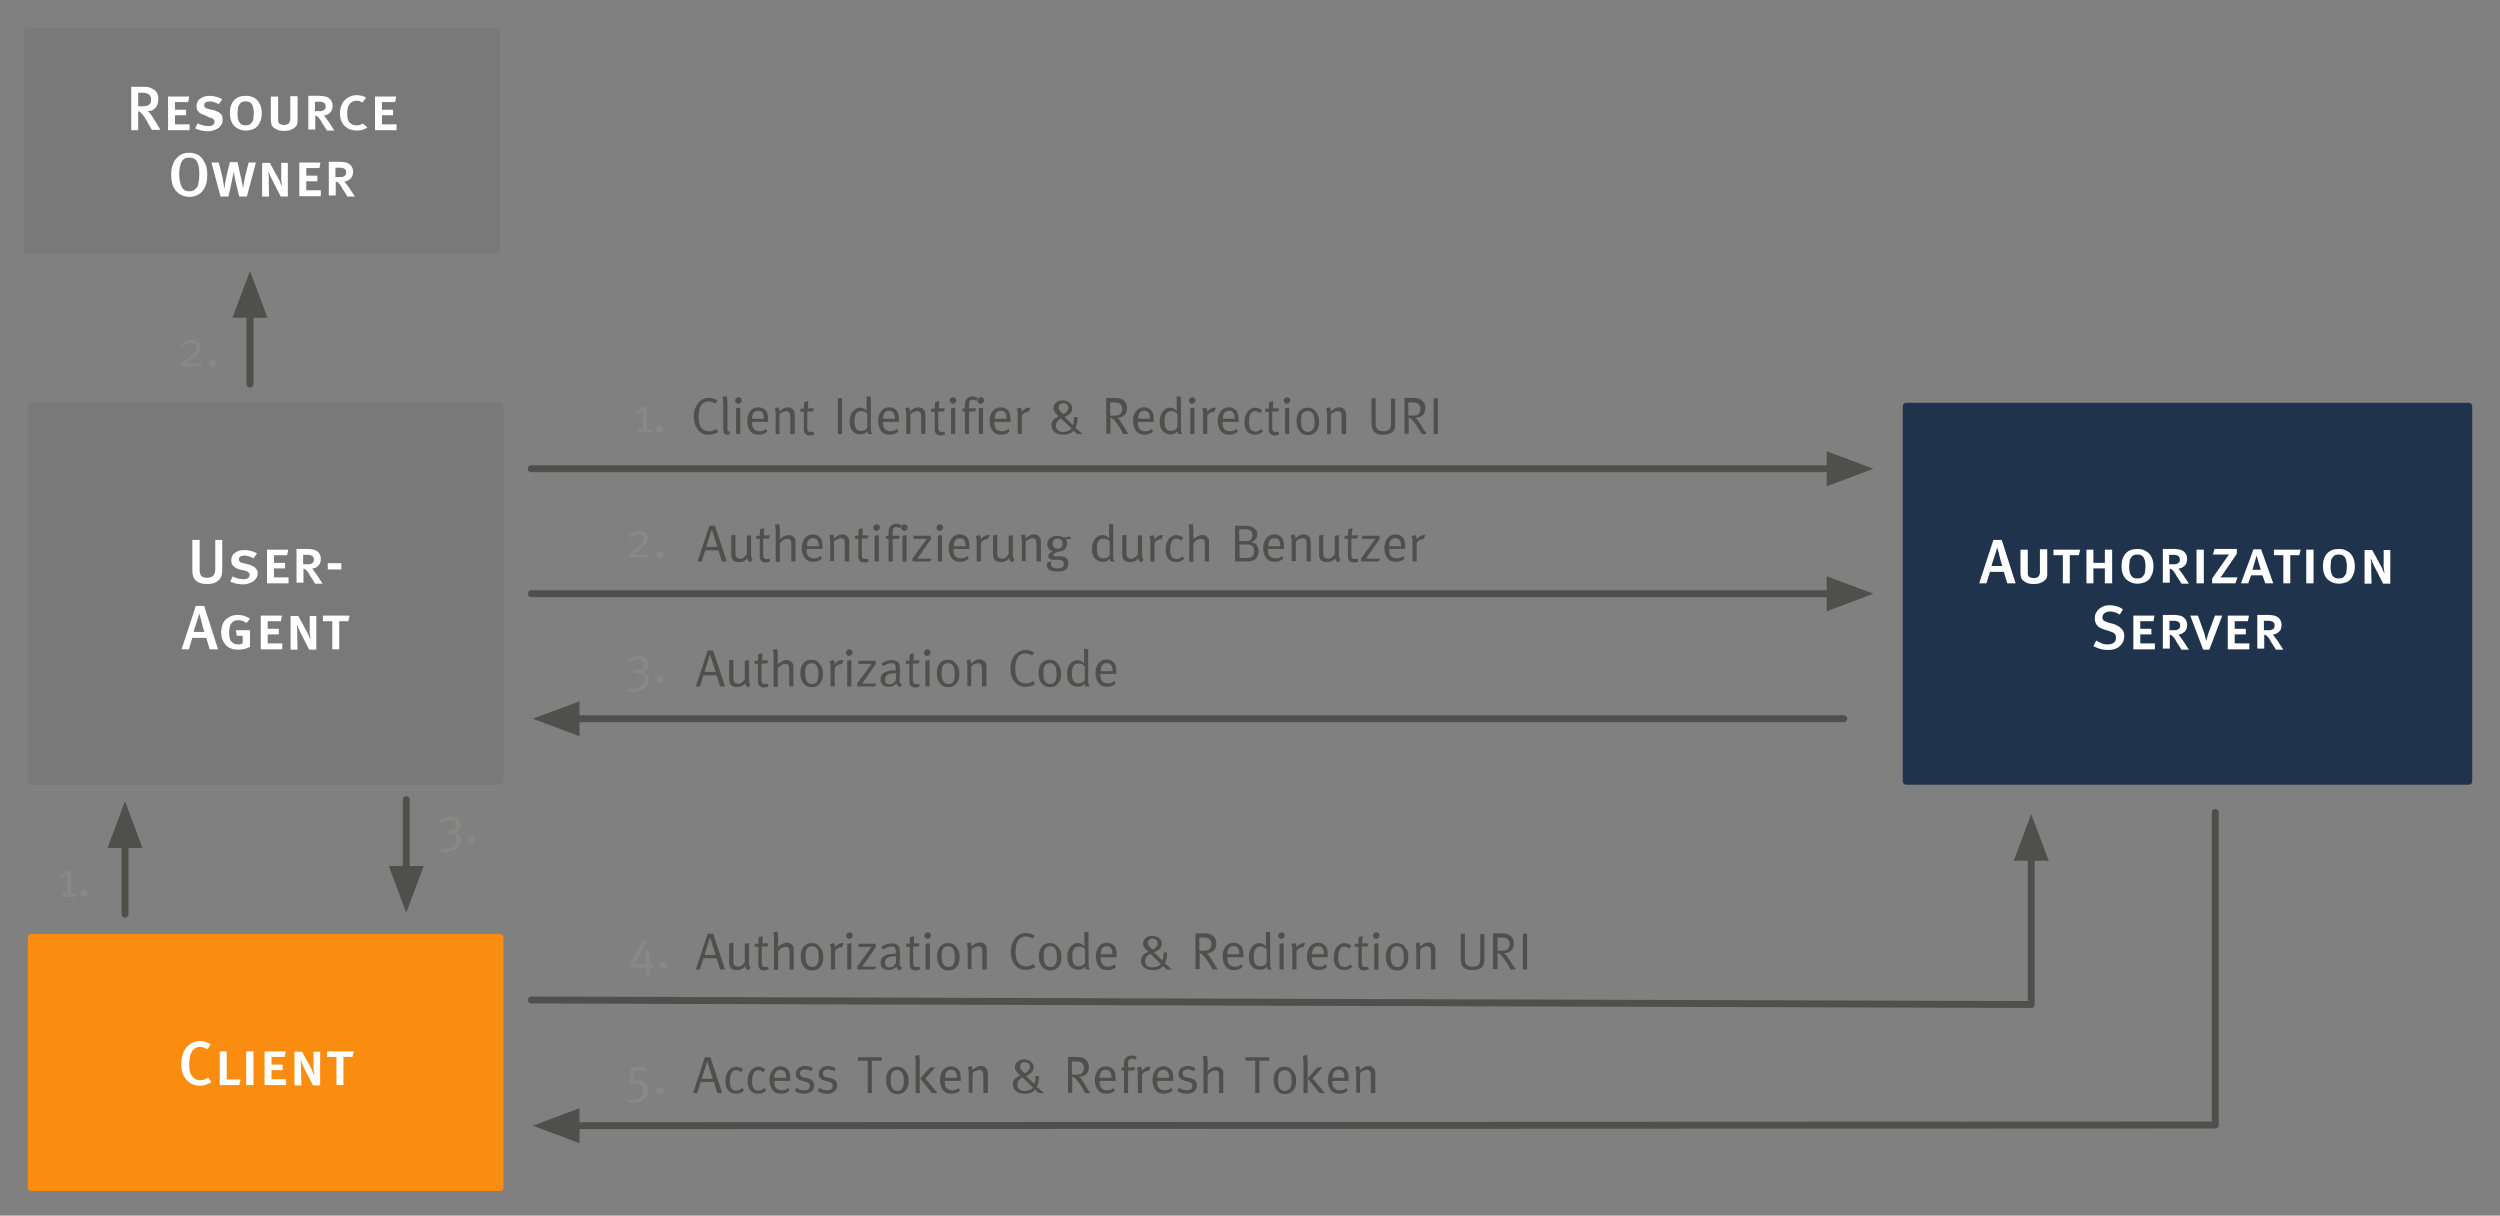 <?xml version="1.0" encoding="utf-8"?>
<!-- Generator: Adobe Illustrator 21.0.2, SVG Export Plug-In . SVG Version: 6.00 Build 0)  -->
<svg version="1.1" id="Ebene_1" xmlns="http://www.w3.org/2000/svg" xmlns:xlink="http://www.w3.org/1999/xlink" x="0px" y="0px"
	 viewBox="0 0 720 350.1" style="enable-background:new 0 0 720 350.1;" xml:space="preserve">
<rect x="0" y="0" width="720" height="350.1" fill="#808080" stroke="none"/>
<style type="text/css">
	.st0{fill:#4F4F4C;}
	.st1{fill:#888886;}
	.st2{fill:none;stroke:#4F4F4C;stroke-width:2;stroke-linecap:round;stroke-linejoin:round;stroke-miterlimit:10;}
	.st3{fill:none;stroke:#4F4F4C;stroke-width:2;stroke-miterlimit:10;}
	.st4{fill:#797979;}
	.st5{fill:none;stroke:#797979;stroke-width:2;stroke-linecap:round;stroke-linejoin:round;stroke-miterlimit:10;}
	.st6{fill:#FFFFFF;}
	.st7{fill:#20334D;}
	.st8{fill:none;stroke:#20334D;stroke-width:2;stroke-linecap:round;stroke-linejoin:round;stroke-miterlimit:10;}
	.st9{fill:#FA8C10;}
	.st10{fill:none;stroke:#FA8C10;stroke-width:2;stroke-linecap:round;stroke-linejoin:round;stroke-miterlimit:10;}
</style>
<g id="_x30_5">
	<g>
		<path class="st0" d="M208,314.8h-1.4l-1-3.2h-3.8l-1,3.2h-1.2l3.4-10.3h1.6L208,314.8z M205.3,310.7l-1.6-5l-0.5,1.5
			c-0.1,0.4-0.5,1.6-1.1,3.5H205.3z"/>
		<path class="st0" d="M214.3,314c-0.7,0.7-1.4,1-2.3,1c-1.1,0-1.9-0.4-2.4-1.1c-0.5-0.7-0.7-1.5-0.7-2.6c0-1.4,0.4-2.4,1.1-3.2
			c0.6-0.6,1.3-0.9,2-0.9c0.7,0,1.4,0.3,2,0.8l-0.6,0.8c-0.5-0.4-1-0.6-1.4-0.6c-1.2,0-1.8,1.1-1.8,3.3c0,1.7,0.6,2.6,1.9,2.6
			c0.6,0,1.2-0.3,1.6-0.8L214.3,314z"/>
		<path class="st0" d="M220.7,314c-0.7,0.7-1.4,1-2.3,1c-1.1,0-1.9-0.4-2.4-1.1c-0.5-0.7-0.7-1.5-0.7-2.6c0-1.4,0.4-2.4,1.1-3.2
			c0.6-0.6,1.3-0.9,2-0.9c0.7,0,1.4,0.3,2,0.8l-0.6,0.8c-0.5-0.4-1-0.6-1.4-0.6c-1.2,0-1.8,1.1-1.8,3.3c0,1.7,0.6,2.6,1.9,2.6
			c0.6,0,1.2-0.3,1.6-0.8L220.7,314z"/>
		<path class="st0" d="M227.7,311.3H223v0.2c0,0.7,0.1,1.3,0.3,1.6c0.4,0.6,1,0.9,1.9,0.9c0.7,0,1.3-0.2,1.8-0.7l0.4,0.8
			c-0.7,0.6-1.5,0.9-2.5,0.9c-1.1,0-2-0.4-2.5-1.2c-0.5-0.7-0.8-1.6-0.8-2.8c0-1.1,0.3-1.9,0.8-2.7c0.6-0.8,1.4-1.2,2.4-1.2
			c0.8,0,1.5,0.3,2,0.8c0.4,0.4,0.6,0.9,0.7,1.5c0.1,0.4,0.1,0.9,0.1,1.7V311.3z M226.4,310.4c0-0.7-0.1-1.2-0.3-1.6
			c-0.3-0.5-0.7-0.7-1.4-0.7c-1.1,0-1.7,0.8-1.7,2.3H226.4z"/>
		<path class="st0" d="M234.5,312.6c0,0.8-0.3,1.4-0.9,1.8c-0.5,0.4-1.2,0.6-2,0.6c-1,0-1.9-0.2-2.7-0.8l0.4-0.9
			c0.8,0.5,1.6,0.7,2.4,0.7c0.4,0,0.8-0.1,1.1-0.3s0.4-0.5,0.4-1c0-0.6-0.4-1-1.2-1.2l-0.9-0.2c-1.3-0.3-1.9-1-1.9-2
			c0-0.7,0.3-1.3,0.8-1.7c0.5-0.4,1.1-0.6,1.8-0.6c0.8,0,1.6,0.2,2.3,0.6l-0.4,0.9c-0.8-0.4-1.4-0.5-1.9-0.5c-0.4,0-0.7,0.1-1,0.3
			c-0.3,0.2-0.4,0.5-0.4,0.9c0,0.6,0.4,0.9,1.1,1.1l1,0.2C233.8,310.8,234.5,311.5,234.5,312.6z"/>
		<path class="st0" d="M241.1,312.6c0,0.8-0.3,1.4-0.9,1.8c-0.5,0.4-1.2,0.6-2,0.6c-1,0-1.9-0.2-2.7-0.8l0.4-0.9
			c0.8,0.5,1.6,0.7,2.4,0.7c0.4,0,0.8-0.1,1.1-0.3s0.4-0.5,0.4-1c0-0.6-0.4-1-1.2-1.2l-0.9-0.2c-1.3-0.3-1.9-1-1.9-2
			c0-0.7,0.3-1.3,0.8-1.7c0.5-0.4,1.1-0.6,1.8-0.6c0.8,0,1.6,0.2,2.3,0.6l-0.4,0.9c-0.8-0.4-1.4-0.5-1.9-0.5c-0.4,0-0.7,0.1-1,0.3
			c-0.3,0.2-0.4,0.5-0.4,0.9c0,0.6,0.4,0.9,1.1,1.1l1,0.2C240.5,310.8,241.1,311.5,241.1,312.6z"/>
		<path class="st0" d="M254,304.5l-0.1,1h-2.8v9.3h-1.2v-9.3h-2.8v-1H254z"/>
		<path class="st0" d="M261.7,311.3c0,1.4-0.4,2.4-1.2,3.1c-0.6,0.5-1.2,0.7-2,0.7c-1.1,0-1.9-0.4-2.5-1.2c-0.5-0.7-0.8-1.6-0.8-2.8
			c0-1.1,0.2-2,0.7-2.7c0.6-0.8,1.4-1.2,2.4-1.2c1.1,0,2,0.4,2.5,1.3C261.4,309.2,261.7,310.1,261.7,311.3z M260.3,311.4
			c0-0.9-0.1-1.6-0.3-2.1c-0.3-0.7-0.9-1.1-1.6-1.1c-0.8,0-1.3,0.3-1.6,0.9c-0.2,0.4-0.3,1-0.3,1.9c0,1,0.1,1.7,0.3,2.1
			c0.3,0.7,0.9,1.1,1.7,1.1C259.7,314.1,260.3,313.2,260.3,311.4z"/>
		<path class="st0" d="M264.9,314.8h-1.2v-8.5c0-0.6,0-1.1-0.1-1.7c0-0.1-0.1-0.3-0.1-0.5l1.2-0.3c0.1,0.2,0.1,0.4,0.1,0.6
			c0.1,0.4,0.1,1,0.1,1.6V314.8z M270,314.8h-1.6l-3.4-4.2l2.9-3.2h1.5l-2.9,3.2L270,314.8z"/>
		<path class="st0" d="M276.8,311.3h-4.7v0.2c0,0.7,0.1,1.3,0.3,1.6c0.4,0.6,1,0.9,1.9,0.9c0.7,0,1.3-0.2,1.8-0.7l0.4,0.8
			c-0.7,0.6-1.5,0.9-2.5,0.9c-1.1,0-2-0.4-2.5-1.2c-0.5-0.7-0.8-1.6-0.8-2.8c0-1.1,0.3-1.9,0.8-2.7c0.6-0.8,1.4-1.2,2.4-1.2
			c0.8,0,1.5,0.3,2,0.8c0.4,0.4,0.6,0.9,0.7,1.5c0.1,0.4,0.1,0.9,0.1,1.7V311.3z M275.6,310.4c0-0.7-0.1-1.2-0.3-1.6
			c-0.3-0.5-0.7-0.7-1.4-0.7c-1.1,0-1.7,0.8-1.7,2.3H275.6z"/>
		<path class="st0" d="M284.4,314.8h-1.2v-5.1c0-0.5-0.1-0.9-0.2-1.1c-0.2-0.3-0.5-0.5-0.9-0.5c-0.3,0-0.7,0.1-1.1,0.3
			c-0.4,0.2-0.7,0.4-0.9,0.7v5.6h-1.1v-5.6c0-0.8-0.1-1.3-0.3-1.8l1.1-0.3c0.2,0.4,0.3,0.8,0.3,1.2c0.8-0.8,1.6-1.2,2.4-1.2
			c0.4,0,0.8,0.1,1.1,0.3c0.3,0.2,0.6,0.5,0.7,0.8c0.1,0.3,0.2,0.6,0.2,0.9V314.8z"/>
		<path class="st0" d="M300.7,314.8h-1.6l-1-1c-0.6,0.8-1.6,1.2-2.9,1.2c-1,0-1.8-0.2-2.4-0.6c-0.7-0.5-1.1-1.2-1.1-2.1
			c0-0.6,0.2-1.1,0.5-1.5c0.2-0.3,0.8-0.7,1.6-1.1c-1-0.8-1.5-1.6-1.5-2.3s0.3-1.3,0.8-1.7c0.5-0.4,1.1-0.6,1.8-0.6
			c0.8,0,1.4,0.2,1.9,0.6c0.6,0.4,0.9,1,0.9,1.7c0,0.8-0.4,1.5-1.3,2l-0.9,0.5l2.4,2.3c0.1-0.2,0.2-0.6,0.3-1.2c0-0.2,0-0.6,0-1.1
			l1,0c0,0.7,0,1.2-0.1,1.6c-0.1,0.5-0.2,1-0.5,1.5L300.7,314.8z M297.5,313.2l-3-2.9c-1,0.5-1.5,1.2-1.5,2.1c0,0.6,0.2,1.1,0.7,1.4
			c0.4,0.3,0.9,0.4,1.5,0.4c0.4,0,0.8-0.1,1.2-0.2C297,313.7,297.3,313.5,297.5,313.2z M296.6,307.3c0-0.4-0.1-0.8-0.4-1
			s-0.6-0.4-1-0.4c-0.4,0-0.8,0.1-1.1,0.4c-0.2,0.2-0.3,0.5-0.3,0.9s0.2,0.8,0.7,1.3c0.2,0.2,0.5,0.4,0.7,0.6
			C296.1,308.6,296.6,308,296.6,307.3z"/>
		<path class="st0" d="M314,314.8h-1.5c-0.5-1.1-1.4-2.5-2.6-4c-0.4-0.4-0.7-0.6-1.1-0.7v4.6h-1.2v-10.3h2.4c1.2,0,2.1,0.2,2.6,0.7
			c0.7,0.6,1,1.3,1,2.2c0,0.8-0.2,1.5-0.7,2c-0.5,0.5-1.2,0.8-2,0.8h-0.1c0.3,0.3,0.7,0.6,1,1.2c0.1,0.2,0.4,0.6,0.8,1.2
			C312.7,312.9,313.2,313.7,314,314.8z M312.2,307.4c0-0.3-0.1-0.6-0.3-0.9s-0.4-0.5-0.7-0.6c-0.4-0.1-0.8-0.2-1.3-0.2h-1.2v3.8h1.1
			c0.8,0,1.4-0.1,1.8-0.4C311.9,308.7,312.2,308.1,312.2,307.4z"/>
		<path class="st0" d="M321.4,311.3h-4.7v0.2c0,0.7,0.1,1.3,0.3,1.6c0.4,0.6,1,0.9,1.9,0.9c0.7,0,1.3-0.2,1.8-0.7l0.4,0.8
			c-0.7,0.6-1.5,0.9-2.5,0.9c-1.1,0-2-0.4-2.5-1.2c-0.5-0.7-0.8-1.6-0.8-2.8c0-1.1,0.3-1.9,0.8-2.7c0.6-0.8,1.4-1.2,2.4-1.2
			c0.8,0,1.5,0.3,2,0.8c0.4,0.4,0.6,0.9,0.7,1.5c0.1,0.4,0.1,0.9,0.1,1.7V311.3z M320.1,310.4c0-0.7-0.1-1.2-0.3-1.6
			c-0.3-0.5-0.7-0.7-1.4-0.7c-1.1,0-1.7,0.8-1.7,2.3H320.1z"/>
		<path class="st0" d="M327.4,304.4l-0.4,0.8c-0.4-0.2-0.8-0.3-1.1-0.3c-0.7,0-1,0.4-1,1.3v1.2h2.1l-0.4,0.9h-1.7v6.5h-1.2v-6.5
			h-0.7v-0.9h0.7v-1.2c0-0.8,0.3-1.4,0.8-1.8c0.3-0.3,0.8-0.4,1.3-0.4C326.4,304,327,304.1,327.4,304.4z"/>
		<path class="st0" d="M331.4,307.2l-0.5,1.2c-0.1,0-0.2,0-0.3,0c-0.3,0-0.6,0.1-0.9,0.3c-0.3,0.2-0.5,0.4-0.7,0.6
			c-0.1,0.2-0.1,0.4-0.1,0.8v4.7h-1.2v-5.7c0-0.7-0.1-1.2-0.3-1.6l1.2-0.3c0.2,0.4,0.3,0.7,0.3,1.1v0.1c0.6-0.8,1.3-1.2,2.1-1.2
			C331.1,307.2,331.2,307.2,331.4,307.2z"/>
		<path class="st0" d="M338,311.3h-4.7v0.2c0,0.7,0.1,1.3,0.3,1.6c0.4,0.6,1,0.9,1.9,0.9c0.7,0,1.3-0.2,1.8-0.7l0.4,0.8
			c-0.7,0.6-1.5,0.9-2.5,0.9c-1.1,0-2-0.4-2.5-1.2c-0.5-0.7-0.8-1.6-0.8-2.8c0-1.1,0.3-1.9,0.8-2.7c0.6-0.8,1.4-1.2,2.4-1.2
			c0.8,0,1.5,0.3,2,0.8c0.4,0.4,0.6,0.9,0.7,1.5c0.1,0.4,0.1,0.9,0.1,1.7V311.3z M336.7,310.4c0-0.7-0.1-1.2-0.3-1.6
			c-0.3-0.5-0.7-0.7-1.4-0.7c-1.1,0-1.7,0.8-1.7,2.3H336.7z"/>
		<path class="st0" d="M344.7,312.6c0,0.8-0.3,1.4-0.9,1.8c-0.5,0.4-1.2,0.6-2,0.6c-1,0-1.9-0.2-2.7-0.8l0.4-0.9
			c0.8,0.5,1.6,0.7,2.4,0.7c0.4,0,0.8-0.1,1.1-0.3s0.4-0.5,0.4-1c0-0.6-0.4-1-1.2-1.2l-0.9-0.2c-1.3-0.3-1.9-1-1.9-2
			c0-0.7,0.3-1.3,0.8-1.7c0.5-0.4,1.1-0.6,1.8-0.6c0.8,0,1.6,0.2,2.3,0.6l-0.4,0.9c-0.8-0.4-1.4-0.5-1.9-0.5c-0.4,0-0.7,0.1-1,0.3
			c-0.3,0.2-0.4,0.5-0.4,0.9c0,0.6,0.4,0.9,1.1,1.1l1,0.2C344.1,310.8,344.7,311.5,344.7,312.6z"/>
		<path class="st0" d="M352.3,314.8h-1.2v-5.1c0-0.5-0.1-0.8-0.2-1c-0.2-0.3-0.5-0.4-0.9-0.4c-0.8,0-1.5,0.4-2.2,1.3v5.3h-1.2v-9.2
			c0-0.5-0.1-1-0.2-1.5l1.2-0.2c0.1,0.5,0.2,1.1,0.2,1.7v1.7c0,0.3,0,0.6,0,1c0.2-0.2,0.5-0.4,0.8-0.6c0.6-0.4,1.2-0.6,1.7-0.6
			c0.5,0,0.9,0.1,1.3,0.4c0.4,0.3,0.6,0.7,0.7,1.1c0,0.2,0,0.4,0,0.7V314.8z"/>
		<path class="st0" d="M365.6,304.5l-0.1,1h-2.8v9.3h-1.2v-9.3h-2.8v-1H365.6z"/>
		<path class="st0" d="M373.3,311.3c0,1.4-0.4,2.4-1.2,3.1c-0.6,0.5-1.2,0.7-2,0.7c-1.1,0-1.9-0.4-2.5-1.2c-0.5-0.7-0.8-1.6-0.8-2.8
			c0-1.1,0.2-2,0.7-2.7c0.6-0.8,1.4-1.2,2.4-1.2c1.1,0,2,0.4,2.5,1.3C373.1,309.2,373.3,310.1,373.3,311.3z M372,311.4
			c0-0.9-0.1-1.6-0.3-2.1c-0.3-0.7-0.9-1.1-1.7-1.1c-0.8,0-1.3,0.3-1.6,0.9c-0.2,0.4-0.3,1-0.3,1.9c0,1,0.1,1.7,0.3,2.1
			c0.3,0.7,0.9,1.1,1.7,1.1C371.3,314.1,372,313.2,372,311.4z"/>
		<path class="st0" d="M376.6,314.8h-1.2v-8.5c0-0.6,0-1.1-0.1-1.7c0-0.1-0.1-0.3-0.1-0.5l1.2-0.3c0.1,0.2,0.1,0.4,0.1,0.6
			c0.1,0.4,0.1,1,0.1,1.6V314.8z M381.6,314.8h-1.6l-3.4-4.2l2.8-3.2h1.5l-2.9,3.2L381.6,314.8z"/>
		<path class="st0" d="M388.4,311.3h-4.7v0.2c0,0.7,0.1,1.3,0.3,1.6c0.4,0.6,1,0.9,1.9,0.9c0.7,0,1.3-0.2,1.8-0.7l0.5,0.8
			c-0.7,0.6-1.5,0.9-2.5,0.9c-1.1,0-2-0.4-2.5-1.2c-0.5-0.7-0.8-1.6-0.8-2.8c0-1.1,0.3-1.9,0.8-2.7c0.6-0.8,1.4-1.2,2.4-1.2
			c0.8,0,1.5,0.3,2,0.8c0.4,0.4,0.6,0.9,0.7,1.5c0.1,0.4,0.1,0.9,0.1,1.7V311.3z M387.2,310.4c0-0.7-0.1-1.2-0.3-1.6
			c-0.3-0.5-0.7-0.7-1.4-0.7c-1.1,0-1.7,0.8-1.7,2.3H387.2z"/>
		<path class="st0" d="M396,314.8h-1.2v-5.1c0-0.5-0.1-0.9-0.2-1.1c-0.2-0.3-0.5-0.5-0.9-0.5c-0.3,0-0.7,0.1-1.1,0.3
			c-0.4,0.2-0.7,0.4-0.9,0.7v5.6h-1.1v-5.6c0-0.8-0.1-1.3-0.3-1.8l1.1-0.3c0.2,0.4,0.3,0.8,0.3,1.2c0.8-0.8,1.6-1.2,2.4-1.2
			c0.4,0,0.8,0.1,1.1,0.3c0.3,0.2,0.6,0.5,0.7,0.8c0.1,0.3,0.2,0.6,0.2,0.9V314.8z"/>
	</g>
	<g>
		<path class="st1" d="M186.7,314c0,1.1-0.5,2-1.4,2.7c-0.8,0.6-1.8,0.9-3,0.9c-0.4,0-0.7,0-1.1-0.1l-0.2-0.9
			c0.3,0.1,0.7,0.2,1.1,0.2c0.9,0,1.6-0.2,2.2-0.7c0.7-0.5,1-1.2,1-2c0-0.7-0.2-1.1-0.6-1.5c-0.4-0.3-0.9-0.5-1.6-0.5
			c-0.8,0-1.4,0.1-1.9,0.3l0.5-5.1h4.4l-0.2,1h-3.2l-0.3,2.9c0.4,0,0.8-0.1,1-0.1c0.9,0,1.7,0.2,2.3,0.8
			C186.4,312.4,186.7,313.1,186.7,314z"/>
		<path class="st1" d="M191,314c0,0.3-0.1,0.5-0.3,0.7s-0.4,0.3-0.7,0.3c-0.3,0-0.5-0.1-0.7-0.3c-0.2-0.2-0.3-0.4-0.3-0.7
			c0-0.3,0.1-0.5,0.3-0.7c0.2-0.2,0.4-0.3,0.7-0.3c0.3,0,0.5,0.1,0.7,0.3C190.9,313.4,191,313.7,191,314z"/>
	</g>
	<polyline class="st2" points="638,234 638,324 165.9,324.2 	"/>
	<polygon class="st0" points="156.3,324.2 165.9,327.8 165.9,320.6 	"/>
	<polygon class="st3" points="156.3,324.2 165.9,327.8 165.9,320.6 	"/>
</g>
<g id="_x30_4">
	<g>
		<path class="st1" d="M188.4,278.7h-0.8c-0.1,0-0.2,0-0.4,0c0,0.2,0,0.3,0,0.4v2.2l-1.2,0.3v-2.4c0-0.1,0-0.3,0-0.6
			c-0.3,0-0.5,0-0.6,0h-3.9v-0.9l3.5-6.8h1.3l-2.9,5.6c-0.2,0.3-0.4,0.7-0.7,1.2c0.2,0,0.4-0.1,0.6-0.1h2.6v-0.4
			c0-0.3,0-0.8,0.1-1.3l0.1-2.1l0.9-0.3v3c0,0.5,0,0.9,0,1.2c0.2,0,0.3,0,0.5,0h0.7V278.7z"/>
		<path class="st1" d="M192,278c0,0.3-0.1,0.5-0.3,0.7s-0.4,0.3-0.7,0.3c-0.3,0-0.5-0.1-0.7-0.3c-0.2-0.2-0.3-0.4-0.3-0.7
			c0-0.3,0.1-0.5,0.3-0.7c0.2-0.2,0.4-0.3,0.7-0.3c0.3,0,0.5,0.1,0.7,0.3C191.9,277.4,192,277.7,192,278z"/>
	</g>
	<g>
		<path class="st0" d="M208.8,279.2h-1.4l-1-3.2h-3.8l-1,3.2h-1.2l3.4-10.3h1.6L208.8,279.2z M206.1,275l-1.6-5l-0.5,1.5
			c-0.1,0.4-0.5,1.6-1.1,3.5H206.1z"/>
		<path class="st0" d="M216.2,278.7l-0.8,0.8c-0.5-0.4-0.7-0.8-0.8-1.2c-0.6,0.8-1.4,1.1-2.4,1.1c-1.4,0-2.2-0.7-2.2-2.2v-5.5
			l1.2-0.2v5.4c0,1,0.5,1.5,1.4,1.5c0.4,0,0.8-0.1,1.1-0.4c0.3-0.2,0.6-0.6,0.8-0.9v-5.3l1.2-0.2v5.3c0,0.7,0.1,1.2,0.2,1.4
			C216,278.4,216.1,278.6,216.2,278.7z"/>
		<path class="st0" d="M221.4,271.7l-0.4,0.9h-1.6v4.8c0,0.4,0.1,0.7,0.2,0.8c0.1,0.2,0.4,0.3,0.8,0.3c0.3,0,0.6,0,0.8-0.1l0.2,0.8
			c-0.4,0.2-0.8,0.3-1.3,0.3c-1.1,0-1.7-0.6-1.7-1.7v-5.1h-1v-0.9h1v-0.1c0-0.1,0-0.6,0.1-1.6l0-0.2l1.2-0.3
			c-0.1,0.8-0.1,1.5-0.1,2.1H221.4z"/>
		<path class="st0" d="M228.6,279.2h-1.2v-5.1c0-0.5-0.1-0.8-0.2-1c-0.2-0.3-0.5-0.4-0.9-0.4c-0.8,0-1.5,0.4-2.2,1.3v5.3h-1.2V270
			c0-0.5-0.1-1-0.2-1.5l1.2-0.2c0.1,0.5,0.2,1.1,0.2,1.7v1.7c0,0.3,0,0.6,0,1c0.2-0.2,0.5-0.4,0.8-0.6c0.6-0.4,1.2-0.6,1.7-0.6
			c0.5,0,0.9,0.1,1.3,0.4c0.4,0.3,0.6,0.7,0.7,1.1c0,0.2,0,0.4,0,0.7V279.2z"/>
		<path class="st0" d="M237.1,275.7c0,1.4-0.4,2.4-1.2,3.1c-0.6,0.5-1.2,0.7-2,0.7c-1.1,0-1.9-0.4-2.5-1.2c-0.5-0.7-0.8-1.6-0.8-2.8
			c0-1.1,0.2-2,0.7-2.7c0.6-0.8,1.4-1.2,2.4-1.2c1.1,0,2,0.4,2.5,1.3C236.9,273.5,237.1,274.5,237.1,275.7z M235.8,275.7
			c0-0.9-0.1-1.6-0.3-2.1c-0.3-0.7-0.9-1.1-1.6-1.1c-0.8,0-1.3,0.3-1.6,0.9c-0.2,0.4-0.3,1-0.3,1.9c0,1,0.1,1.7,0.3,2.1
			c0.3,0.7,0.9,1.1,1.7,1.1C235.1,278.5,235.8,277.6,235.8,275.7z"/>
		<path class="st0" d="M243,271.6l-0.5,1.2c-0.1,0-0.2,0-0.3,0c-0.3,0-0.6,0.1-0.9,0.3c-0.3,0.2-0.5,0.4-0.7,0.6
			c-0.1,0.2-0.1,0.4-0.1,0.8v4.7h-1.2v-5.7c0-0.7-0.1-1.2-0.3-1.6l1.2-0.3c0.2,0.4,0.3,0.7,0.3,1.1v0.1c0.6-0.8,1.3-1.2,2.1-1.2
			C242.7,271.5,242.8,271.6,243,271.6z"/>
		<path class="st0" d="M245.6,269.4c0,0.3-0.1,0.5-0.3,0.7c-0.2,0.2-0.4,0.3-0.7,0.3c-0.2,0-0.5-0.1-0.6-0.3
			c-0.2-0.2-0.3-0.4-0.3-0.6c0-0.3,0.1-0.5,0.3-0.7c0.2-0.2,0.4-0.3,0.7-0.3s0.5,0.1,0.7,0.3C245.5,269,245.6,269.2,245.6,269.4z
			 M245.3,279.2H244v-7.4l1.2-0.2V279.2z"/>
		<path class="st0" d="M252.5,278.3l-0.6,0.9h-5v-0.9l4.1-5.6h-3.8v-0.9h5v1l-3.9,5.6H252.5z"/>
		<path class="st0" d="M259.8,278.7l-0.6,0.8c-0.5-0.2-0.9-0.5-1-1.1c-0.7,0.7-1.4,1-2.2,1c-0.7,0-1.3-0.2-1.7-0.5
			c-0.5-0.4-0.7-0.9-0.7-1.6c0-1,0.4-1.7,1.3-2.1c0.7-0.4,1.6-0.5,2.6-0.5c0.2,0,0.4,0,0.5,0v-0.5c0-0.6-0.1-1-0.2-1.2
			c-0.2-0.3-0.6-0.4-1-0.4c-0.9,0-1.6,0.3-2.4,0.9l-0.6-0.8c1-0.7,2.1-1,3.1-1c1.1,0,1.8,0.4,2.1,1.2c0.1,0.3,0.2,0.7,0.2,1.3v0.4
			l-0.1,2.5c0,0.1,0,0.2,0,0.3c0,0.4,0,0.7,0.1,0.9C259.4,278.3,259.5,278.5,259.8,278.7z M258.1,275.4c-0.3,0-0.5,0-0.6,0
			c-1.7,0-2.6,0.6-2.6,1.8c0,0.9,0.4,1.4,1.3,1.4c0.8,0,1.4-0.4,1.8-1.2L258.1,275.4z"/>
		<path class="st0" d="M264.9,271.7l-0.4,0.9H263v4.8c0,0.4,0.1,0.7,0.2,0.8c0.1,0.2,0.4,0.3,0.8,0.3c0.3,0,0.6,0,0.8-0.1l0.2,0.8
			c-0.4,0.2-0.8,0.3-1.3,0.3c-1.1,0-1.7-0.6-1.7-1.7v-5.1h-1v-0.9h1v-0.1c0-0.1,0-0.6,0.1-1.6l0-0.2l1.2-0.3
			c-0.1,0.8-0.1,1.5-0.1,2.1H264.9z"/>
		<path class="st0" d="M268.1,269.4c0,0.3-0.1,0.5-0.3,0.7c-0.2,0.2-0.4,0.3-0.7,0.3c-0.2,0-0.5-0.1-0.6-0.3
			c-0.2-0.2-0.3-0.4-0.3-0.6c0-0.3,0.1-0.5,0.3-0.7c0.2-0.2,0.4-0.3,0.7-0.3s0.5,0.1,0.7,0.3C268,269,268.1,269.2,268.1,269.4z
			 M267.8,279.2h-1.2v-7.4l1.2-0.2V279.2z"/>
		<path class="st0" d="M276.4,275.7c0,1.4-0.4,2.4-1.2,3.1c-0.6,0.5-1.2,0.7-2,0.7c-1.1,0-1.9-0.4-2.5-1.2c-0.5-0.7-0.8-1.6-0.8-2.8
			c0-1.1,0.2-2,0.7-2.7c0.6-0.8,1.4-1.2,2.4-1.2c1.1,0,2,0.4,2.5,1.3C276.1,273.5,276.4,274.5,276.4,275.7z M275,275.7
			c0-0.9-0.1-1.6-0.3-2.1c-0.3-0.7-0.9-1.1-1.6-1.1c-0.8,0-1.3,0.3-1.6,0.9c-0.2,0.4-0.3,1-0.3,1.9c0,1,0.1,1.7,0.3,2.1
			c0.3,0.7,0.9,1.1,1.7,1.1C274.4,278.5,275,277.6,275,275.7z"/>
		<path class="st0" d="M284.1,279.2h-1.2v-5.1c0-0.5-0.1-0.9-0.2-1.1c-0.2-0.3-0.5-0.5-0.9-0.5c-0.3,0-0.7,0.1-1.1,0.3
			c-0.4,0.2-0.7,0.4-0.9,0.7v5.6h-1.1v-5.6c0-0.8-0.1-1.3-0.3-1.8l1.1-0.3c0.2,0.4,0.3,0.8,0.3,1.2c0.8-0.8,1.6-1.2,2.4-1.2
			c0.4,0,0.8,0.1,1.1,0.3c0.3,0.2,0.6,0.5,0.7,0.8c0.1,0.3,0.2,0.6,0.2,0.9V279.2z"/>
		<path class="st0" d="M298.2,278.5c-0.9,0.6-1.8,0.8-2.9,0.8c-1.4,0-2.4-0.6-3.2-1.7c-0.7-1-1-2.2-1-3.6c0-1.4,0.4-2.6,1.1-3.6
			c0.8-1.1,1.9-1.7,3.2-1.7c1,0,1.9,0.3,2.6,0.8l-0.7,0.8c-0.6-0.4-1.2-0.6-1.9-0.6c-1.2,0-2,0.6-2.5,1.8c-0.3,0.7-0.4,1.6-0.4,2.7
			c0,0.9,0.1,1.6,0.3,2.2c0.5,1.3,1.4,1.9,2.8,1.9c0.7,0,1.4-0.2,2-0.7L298.2,278.5z"/>
		<path class="st0" d="M305.7,275.7c0,1.4-0.4,2.4-1.2,3.1c-0.6,0.5-1.2,0.7-2,0.7c-1.1,0-1.9-0.4-2.5-1.2c-0.5-0.7-0.8-1.6-0.8-2.8
			c0-1.1,0.2-2,0.7-2.7c0.6-0.8,1.4-1.2,2.4-1.2c1.1,0,2,0.4,2.5,1.3C305.5,273.5,305.7,274.5,305.7,275.7z M304.4,275.7
			c0-0.9-0.1-1.6-0.3-2.1c-0.3-0.7-0.9-1.1-1.6-1.1c-0.8,0-1.3,0.3-1.6,0.9c-0.2,0.4-0.3,1-0.3,1.9c0,1,0.1,1.7,0.3,2.1
			c0.3,0.7,0.9,1.1,1.7,1.1C303.7,278.5,304.4,277.6,304.4,275.7z"/>
		<path class="st0" d="M313.9,279.2h-1.2c-0.1-0.2-0.1-0.5-0.2-0.8c-0.2,0.2-0.4,0.4-0.5,0.5c-0.4,0.3-0.9,0.4-1.5,0.4
			c-1,0-1.8-0.4-2.4-1.1c-0.5-0.7-0.7-1.5-0.7-2.6c0-1.6,0.5-2.7,1.5-3.5c0.5-0.3,0.9-0.5,1.4-0.5c0.9,0,1.5,0.3,2,1
			c0-0.4,0-0.8,0-1.2v-3.1l1.2,0.2v8.3c0,0.9,0,1.5,0.1,1.8C313.8,278.9,313.8,279.1,313.9,279.2z M312.5,277.3v-3.9
			c-0.4-0.5-1-0.8-1.8-0.8c-1.3,0-1.9,1-1.9,2.9c0,1.9,0.6,2.8,1.8,2.8C311.5,278.3,312.1,278,312.5,277.3z"/>
		<path class="st0" d="M321.6,275.7H317v0.2c0,0.7,0.1,1.3,0.3,1.6c0.4,0.6,1,0.9,1.9,0.9c0.7,0,1.3-0.2,1.8-0.7l0.4,0.8
			c-0.7,0.6-1.5,0.9-2.5,0.9c-1.1,0-2-0.4-2.5-1.2c-0.5-0.7-0.8-1.6-0.8-2.8c0-1.1,0.3-1.9,0.8-2.7c0.6-0.8,1.4-1.2,2.4-1.2
			c0.8,0,1.5,0.3,2,0.8c0.4,0.4,0.6,0.9,0.7,1.5c0.1,0.4,0.1,0.9,0.1,1.7V275.7z M320.4,274.8c0-0.7-0.1-1.2-0.3-1.6
			c-0.3-0.5-0.7-0.7-1.4-0.7c-1.1,0-1.7,0.8-1.7,2.3H320.4z"/>
		<path class="st0" d="M337.5,279.2H336l-1-1c-0.6,0.8-1.6,1.2-2.9,1.2c-1,0-1.8-0.2-2.4-0.6c-0.7-0.5-1.1-1.2-1.1-2.1
			c0-0.6,0.2-1.1,0.5-1.5c0.2-0.3,0.8-0.7,1.6-1.1c-1-0.8-1.5-1.6-1.5-2.3s0.3-1.3,0.8-1.7c0.5-0.4,1.1-0.6,1.8-0.6
			c0.8,0,1.4,0.2,1.9,0.6c0.6,0.4,0.9,1,0.9,1.7c0,0.8-0.4,1.5-1.3,2l-0.9,0.5l2.4,2.3c0.1-0.2,0.2-0.6,0.3-1.2c0-0.2,0-0.6,0-1.1
			l1,0c0,0.7,0,1.2-0.1,1.6c-0.1,0.5-0.2,1-0.5,1.5L337.5,279.2z M334.3,277.6l-3-2.9c-1,0.5-1.5,1.2-1.5,2.1c0,0.6,0.2,1.1,0.7,1.4
			c0.4,0.3,0.9,0.4,1.5,0.4c0.4,0,0.8-0.1,1.2-0.2C333.8,278.1,334.1,277.9,334.3,277.6z M333.4,271.7c0-0.4-0.1-0.8-0.4-1
			s-0.6-0.4-1-0.4c-0.4,0-0.8,0.1-1.1,0.4c-0.2,0.2-0.3,0.5-0.3,0.9s0.2,0.8,0.7,1.3c0.2,0.2,0.5,0.4,0.7,0.6
			C332.9,273,333.4,272.4,333.4,271.7z"/>
		<path class="st0" d="M350.7,279.2h-1.5c-0.5-1.1-1.4-2.5-2.6-4c-0.4-0.4-0.7-0.6-1.1-0.7v4.6h-1.2v-10.3h2.4
			c1.2,0,2.1,0.2,2.6,0.7c0.7,0.6,1,1.3,1,2.2c0,0.8-0.2,1.5-0.7,2c-0.5,0.5-1.2,0.8-2,0.8h-0.1c0.3,0.3,0.7,0.6,1,1.2
			c0.1,0.2,0.4,0.6,0.8,1.2C349.5,277.3,350,278.1,350.7,279.2z M348.9,271.7c0-0.3-0.1-0.6-0.3-0.9s-0.4-0.5-0.7-0.6
			c-0.4-0.1-0.8-0.2-1.3-0.2h-1.2v3.8h1.1c0.8,0,1.4-0.1,1.8-0.4C348.7,273,348.9,272.5,348.9,271.7z"/>
		<path class="st0" d="M358.2,275.7h-4.7v0.2c0,0.7,0.1,1.3,0.3,1.6c0.4,0.6,1,0.9,1.9,0.9c0.7,0,1.3-0.2,1.8-0.7l0.4,0.8
			c-0.7,0.6-1.5,0.9-2.5,0.9c-1.1,0-2-0.4-2.5-1.2c-0.5-0.7-0.8-1.6-0.8-2.8c0-1.1,0.3-1.9,0.8-2.7c0.6-0.8,1.4-1.2,2.4-1.2
			c0.8,0,1.5,0.3,2,0.8c0.4,0.4,0.6,0.9,0.7,1.5c0.1,0.4,0.1,0.9,0.1,1.7V275.7z M356.9,274.8c0-0.7-0.1-1.2-0.3-1.6
			c-0.3-0.5-0.7-0.7-1.4-0.7c-1.1,0-1.7,0.8-1.7,2.3H356.9z"/>
		<path class="st0" d="M366.2,279.2H365c-0.1-0.2-0.1-0.5-0.2-0.8c-0.2,0.2-0.4,0.4-0.5,0.5c-0.4,0.3-0.9,0.4-1.5,0.4
			c-1,0-1.8-0.4-2.4-1.1c-0.5-0.7-0.7-1.5-0.7-2.6c0-1.6,0.5-2.7,1.5-3.5c0.5-0.3,0.9-0.5,1.4-0.5c0.9,0,1.5,0.3,2,1
			c0-0.4,0-0.8,0-1.2v-3.1l1.2,0.2v8.3c0,0.9,0,1.5,0.1,1.8C366.1,278.9,366.2,279.1,366.2,279.2z M364.8,277.3v-3.9
			c-0.4-0.5-1-0.8-1.8-0.8c-1.3,0-1.9,1-1.9,2.9c0,1.9,0.6,2.8,1.8,2.8C363.8,278.3,364.4,278,364.8,277.3z"/>
		<path class="st0" d="M370,269.4c0,0.3-0.1,0.5-0.3,0.7c-0.2,0.2-0.4,0.3-0.7,0.3c-0.2,0-0.5-0.1-0.6-0.3c-0.2-0.2-0.3-0.4-0.3-0.6
			c0-0.3,0.1-0.5,0.3-0.7c0.2-0.2,0.4-0.3,0.7-0.3c0.3,0,0.5,0.1,0.7,0.3C369.9,269,370,269.2,370,269.4z M369.7,279.2h-1.2v-7.4
			l1.2-0.2V279.2z"/>
		<path class="st0" d="M375.9,271.6l-0.5,1.2c-0.1,0-0.2,0-0.3,0c-0.3,0-0.6,0.1-0.9,0.3c-0.3,0.2-0.5,0.4-0.7,0.6
			c-0.1,0.2-0.1,0.4-0.1,0.8v4.7h-1.2v-5.7c0-0.7-0.1-1.2-0.3-1.6l1.2-0.3c0.2,0.4,0.3,0.7,0.3,1.1v0.1c0.6-0.8,1.3-1.2,2.1-1.2
			C375.6,271.5,375.8,271.6,375.9,271.6z"/>
		<path class="st0" d="M382.5,275.7h-4.7v0.2c0,0.7,0.1,1.3,0.3,1.6c0.4,0.6,1,0.9,1.9,0.9c0.7,0,1.3-0.2,1.8-0.7l0.4,0.8
			c-0.7,0.6-1.5,0.9-2.5,0.9c-1.1,0-2-0.4-2.5-1.2c-0.5-0.7-0.8-1.6-0.8-2.8c0-1.1,0.3-1.9,0.8-2.7c0.6-0.8,1.4-1.2,2.4-1.2
			c0.8,0,1.5,0.3,2,0.8c0.4,0.4,0.6,0.9,0.7,1.5c0.1,0.4,0.1,0.9,0.1,1.7V275.7z M381.3,274.8c0-0.7-0.1-1.2-0.3-1.6
			c-0.3-0.5-0.7-0.7-1.4-0.7c-1.1,0-1.7,0.8-1.7,2.3H381.3z"/>
		<path class="st0" d="M389.5,278.4c-0.7,0.7-1.4,1-2.3,1c-1.1,0-1.9-0.4-2.4-1.1c-0.5-0.7-0.7-1.5-0.7-2.6c0-1.4,0.4-2.4,1.1-3.2
			c0.6-0.6,1.3-0.9,2-0.9c0.7,0,1.4,0.3,2,0.8l-0.6,0.8c-0.5-0.4-1-0.6-1.4-0.6c-1.2,0-1.8,1.1-1.8,3.3c0,1.7,0.6,2.6,1.9,2.6
			c0.6,0,1.2-0.3,1.6-0.8L389.5,278.4z"/>
		<path class="st0" d="M394.2,271.7l-0.4,0.9h-1.6v4.8c0,0.4,0.1,0.7,0.2,0.8c0.1,0.2,0.4,0.3,0.8,0.3c0.3,0,0.6,0,0.8-0.1l0.2,0.8
			c-0.4,0.2-0.8,0.3-1.3,0.3c-1.1,0-1.7-0.6-1.7-1.7v-5.1h-1v-0.9h1v-0.1c0-0.1,0-0.6,0.1-1.6l0-0.2l1.2-0.3
			c-0.1,0.8-0.2,1.5-0.2,2.1H394.2z"/>
		<path class="st0" d="M397.3,269.4c0,0.3-0.1,0.5-0.3,0.7c-0.2,0.2-0.4,0.3-0.7,0.3c-0.2,0-0.5-0.1-0.6-0.3
			c-0.2-0.2-0.3-0.4-0.3-0.6c0-0.3,0.1-0.5,0.3-0.7c0.2-0.2,0.4-0.3,0.7-0.3c0.3,0,0.5,0.1,0.7,0.3
			C397.2,269,397.3,269.2,397.3,269.4z M397,279.2h-1.2v-7.4l1.2-0.2V279.2z"/>
		<path class="st0" d="M405.6,275.7c0,1.4-0.4,2.4-1.2,3.1c-0.5,0.5-1.2,0.7-2,0.7c-1.1,0-1.9-0.4-2.5-1.2c-0.5-0.7-0.8-1.6-0.8-2.8
			c0-1.1,0.2-2,0.7-2.7c0.6-0.8,1.4-1.2,2.4-1.2c1.1,0,2,0.4,2.5,1.3C405.4,273.5,405.6,274.5,405.6,275.7z M404.3,275.7
			c0-0.9-0.1-1.6-0.3-2.1c-0.3-0.7-0.8-1.1-1.6-1.1c-0.8,0-1.3,0.3-1.6,0.9c-0.2,0.4-0.3,1-0.3,1.9c0,1,0.1,1.7,0.3,2.1
			c0.3,0.7,0.9,1.1,1.7,1.1C403.7,278.5,404.3,277.6,404.3,275.7z"/>
		<path class="st0" d="M413.3,279.2h-1.2v-5.1c0-0.5-0.1-0.9-0.2-1.1c-0.2-0.3-0.5-0.5-0.9-0.5c-0.3,0-0.7,0.1-1.1,0.3
			c-0.4,0.2-0.7,0.4-0.9,0.7v5.6h-1.1v-5.6c0-0.8-0.1-1.3-0.3-1.8l1.1-0.3c0.2,0.4,0.3,0.8,0.3,1.2c0.8-0.8,1.6-1.2,2.4-1.2
			c0.4,0,0.8,0.1,1.1,0.3c0.3,0.2,0.6,0.5,0.7,0.8c0.1,0.3,0.2,0.6,0.2,0.9V279.2z"/>
		<path class="st0" d="M427.5,276.1c0,0.6,0,1.1-0.1,1.4c-0.2,0.7-0.6,1.2-1.3,1.5c-0.6,0.3-1.3,0.4-2.1,0.4c-1.5,0-2.6-0.5-3-1.5
			c-0.2-0.4-0.3-1-0.3-1.8v-7.2h1.2v6.6c0,0.7,0,1.3,0.1,1.6c0.2,0.8,0.9,1.3,2.1,1.3c0.9,0,1.4-0.2,1.8-0.6c0.3-0.3,0.4-1,0.4-1.8
			v-7h1.2V276.1z"/>
		<path class="st0" d="M436.6,279.2H435c-0.5-1.1-1.4-2.5-2.6-4c-0.3-0.4-0.7-0.6-1.1-0.7v4.6H430v-10.3h2.4c1.2,0,2.1,0.2,2.6,0.7
			c0.7,0.6,1,1.3,1,2.2c0,0.8-0.2,1.5-0.7,2c-0.5,0.5-1.2,0.8-2,0.8h-0.1c0.3,0.3,0.7,0.6,1,1.2c0.1,0.2,0.4,0.6,0.8,1.2
			C435.3,277.3,435.8,278.1,436.6,279.2z M434.8,271.7c0-0.3-0.1-0.6-0.3-0.9s-0.4-0.5-0.7-0.6c-0.4-0.1-0.8-0.2-1.3-0.2h-1.2v3.8
			h1.1c0.8,0,1.4-0.1,1.8-0.4C434.6,273,434.8,272.5,434.8,271.7z"/>
		<path class="st0" d="M439.8,279.2h-1.2v-10.3h1.2V279.2z"/>
	</g>
	<polyline class="st2" points="153,288 585,289.3 585,246.9 	"/>
	<polygon class="st0" points="585,237.3 581.4,246.9 588.6,246.9 	"/>
	<polygon class="st3" points="585,237.3 581.4,246.9 588.6,246.9 	"/>
</g>
<g id="_x30_3">
	<line class="st2" x1="117" y1="230.3" x2="117" y2="250.4"/>
	<polygon class="st0" points="117,260 120.6,250.4 113.4,250.4 	"/>
	<polygon class="st3" points="117,260 120.6,250.4 113.4,250.4 	"/>
	<g>
		<path class="st1" d="M132.8,241.9c0,0.7-0.2,1.3-0.7,1.8c-0.5,0.6-1.1,1-1.6,1.2c-0.7,0.3-1.7,0.5-2.8,0.5c-0.3,0-0.5,0-0.7,0
			l-0.3-0.8c0.2,0,0.4,0,0.8,0c0.7,0,1.3-0.1,1.7-0.2c0.6-0.1,1.1-0.4,1.5-0.8c0.3-0.3,0.6-0.7,0.7-1c0.1-0.2,0.1-0.5,0.1-0.7
			c0-0.9-0.4-1.4-1.2-1.7c-0.3-0.1-0.9-0.2-1.8-0.2h-0.1v-0.8h0.1c0.8,0,1.3,0,1.5,0c0.1,0,0.3-0.1,0.5-0.1c0.6-0.2,0.8-0.7,0.8-1.4
			c0-0.5-0.2-0.9-0.5-1.2s-0.8-0.4-1.3-0.4c-0.5,0-1,0.1-1.5,0.3c-0.3,0.2-0.5,0.3-0.8,0.5l-0.1,0.1l-0.5-0.6
			c0.9-0.8,1.9-1.2,3.1-1.2c0.8,0,1.5,0.2,2,0.6c0.6,0.5,0.9,1.1,0.9,1.8c0,0.6-0.2,1-0.5,1.4c-0.3,0.4-0.8,0.7-1.3,0.8l0.1,0
			c0.4,0.1,0.7,0.3,1,0.5C132.5,240.7,132.8,241.2,132.8,241.9z"/>
		<path class="st1" d="M136.8,241.9c0,0.3-0.1,0.5-0.3,0.7s-0.4,0.3-0.7,0.3c-0.3,0-0.5-0.1-0.7-0.3c-0.2-0.2-0.3-0.4-0.3-0.7
			c0-0.3,0.1-0.5,0.3-0.7c0.2-0.2,0.4-0.3,0.7-0.3c0.3,0,0.5,0.1,0.7,0.3C136.7,241.3,136.8,241.6,136.8,241.9z"/>
	</g>
	<g>
		<path class="st1" d="M187,195.7c0,0.7-0.2,1.3-0.7,1.8c-0.5,0.6-1.1,1-1.6,1.2c-0.7,0.3-1.7,0.5-2.8,0.5c-0.3,0-0.5,0-0.7,0
			l-0.3-0.8c0.2,0,0.4,0,0.8,0c0.7,0,1.3-0.1,1.7-0.2c0.6-0.1,1.1-0.4,1.5-0.8c0.3-0.3,0.6-0.7,0.7-1c0.1-0.2,0.1-0.5,0.1-0.7
			c0-0.9-0.4-1.4-1.2-1.7c-0.3-0.1-0.9-0.2-1.8-0.2h-0.1V193h0.1c0.8,0,1.3,0,1.5,0c0.1,0,0.3-0.1,0.5-0.1c0.6-0.2,0.8-0.7,0.8-1.4
			c0-0.5-0.2-0.9-0.5-1.2s-0.8-0.4-1.3-0.4c-0.5,0-1,0.1-1.5,0.3c-0.3,0.2-0.5,0.3-0.8,0.5l-0.1,0.1l-0.5-0.6
			c0.9-0.8,1.9-1.2,3.1-1.2c0.8,0,1.5,0.2,2,0.6c0.6,0.5,0.9,1.1,0.9,1.8c0,0.6-0.2,1-0.5,1.4c-0.3,0.4-0.8,0.7-1.3,0.8l0.1,0
			c0.4,0.1,0.7,0.3,1,0.5C186.7,194.4,187,195,187,195.7z"/>
		<path class="st1" d="M191,195.7c0,0.3-0.1,0.5-0.3,0.7s-0.4,0.3-0.7,0.3c-0.3,0-0.5-0.1-0.7-0.3c-0.2-0.2-0.3-0.4-0.3-0.7
			c0-0.3,0.1-0.5,0.3-0.7c0.2-0.2,0.4-0.3,0.7-0.3c0.3,0,0.5,0.1,0.7,0.3C190.9,195.1,191,195.4,191,195.7z"/>
	</g>
	<line class="st2" x1="531" y1="207" x2="165.9" y2="207"/>
	<polygon class="st0" points="156.3,207 165.9,210.6 165.9,203.4 	"/>
	<polygon class="st3" points="156.3,207 165.9,210.6 165.9,203.4 	"/>
	<g>
		<path class="st0" d="M208.8,197.7h-1.4l-1-3.2h-3.8l-1,3.2h-1.2l3.4-10.3h1.6L208.8,197.7z M206.1,193.5l-1.6-5L204,190
			c-0.1,0.4-0.5,1.6-1.1,3.5H206.1z"/>
		<path class="st0" d="M216.2,197.2l-0.8,0.8c-0.5-0.4-0.7-0.8-0.8-1.2c-0.6,0.8-1.4,1.1-2.4,1.1c-1.4,0-2.2-0.7-2.2-2.2v-5.5
			l1.2-0.2v5.4c0,1,0.5,1.5,1.4,1.5c0.4,0,0.8-0.1,1.1-0.4c0.3-0.2,0.6-0.6,0.8-0.9v-5.3l1.2-0.2v5.3c0,0.7,0.1,1.2,0.2,1.4
			C215.9,196.9,216,197.1,216.2,197.2z"/>
		<path class="st0" d="M221.3,190.2l-0.4,0.9h-1.6v4.8c0,0.4,0.1,0.7,0.2,0.8c0.1,0.2,0.4,0.3,0.8,0.3c0.3,0,0.6,0,0.8-0.1l0.2,0.8
			c-0.4,0.2-0.8,0.3-1.3,0.3c-1.1,0-1.7-0.6-1.7-1.7v-5.1h-1v-0.9h1v-0.1c0-0.1,0-0.6,0.1-1.6l0-0.2l1.2-0.3
			c-0.1,0.8-0.1,1.5-0.1,2.1H221.3z"/>
		<path class="st0" d="M228.5,197.7h-1.2v-5.1c0-0.5-0.1-0.8-0.2-1c-0.2-0.3-0.5-0.4-0.9-0.4c-0.8,0-1.5,0.4-2.2,1.3v5.3h-1.2v-9.2
			c0-0.5-0.1-1-0.2-1.5l1.2-0.2c0.1,0.5,0.2,1.1,0.2,1.7v1.7c0,0.3,0,0.6,0,1c0.2-0.2,0.5-0.4,0.8-0.6c0.6-0.4,1.2-0.6,1.7-0.6
			c0.5,0,0.9,0.1,1.3,0.4c0.4,0.3,0.6,0.7,0.7,1.1c0,0.2,0,0.4,0,0.7V197.7z"/>
		<path class="st0" d="M237,194.1c0,1.4-0.4,2.4-1.2,3.1c-0.6,0.5-1.2,0.7-2,0.7c-1.1,0-1.9-0.4-2.5-1.2c-0.5-0.7-0.8-1.6-0.8-2.8
			c0-1.1,0.2-2,0.7-2.7c0.6-0.8,1.4-1.2,2.4-1.2c1.1,0,2,0.4,2.5,1.3C236.8,192,237,193,237,194.1z M235.7,194.2
			c0-0.9-0.1-1.6-0.3-2.1c-0.3-0.7-0.9-1.1-1.6-1.1c-0.8,0-1.3,0.3-1.6,0.9c-0.2,0.4-0.3,1-0.3,1.9c0,1,0.1,1.7,0.3,2.1
			c0.3,0.7,0.9,1.1,1.7,1.1C235.1,197,235.7,196.1,235.7,194.2z"/>
		<path class="st0" d="M242.9,190.1l-0.5,1.2c-0.1,0-0.2,0-0.3,0c-0.3,0-0.6,0.1-0.9,0.3c-0.3,0.2-0.5,0.4-0.7,0.6
			c-0.1,0.2-0.1,0.4-0.1,0.8v4.7h-1.2V192c0-0.7-0.1-1.2-0.3-1.6l1.2-0.3c0.2,0.4,0.3,0.7,0.3,1.1v0.1c0.6-0.8,1.3-1.2,2.1-1.2
			C242.6,190,242.8,190.1,242.9,190.1z"/>
		<path class="st0" d="M245.5,187.9c0,0.3-0.1,0.5-0.3,0.7c-0.2,0.2-0.4,0.3-0.7,0.3c-0.2,0-0.5-0.1-0.6-0.3
			c-0.2-0.2-0.3-0.4-0.3-0.6c0-0.3,0.1-0.5,0.3-0.7c0.2-0.2,0.4-0.3,0.7-0.3s0.5,0.1,0.7,0.3C245.5,187.4,245.5,187.7,245.5,187.9z
			 M245.2,197.7H244v-7.4l1.2-0.2V197.7z"/>
		<path class="st0" d="M252.5,196.8l-0.6,0.9h-5v-0.9l4.1-5.6h-3.8v-0.9h5v1l-3.9,5.6H252.5z"/>
		<path class="st0" d="M259.8,197.1l-0.6,0.8c-0.5-0.2-0.9-0.5-1-1.1c-0.7,0.7-1.4,1-2.2,1c-0.7,0-1.3-0.2-1.7-0.5
			c-0.5-0.4-0.7-0.9-0.7-1.6c0-1,0.4-1.7,1.3-2.1c0.7-0.4,1.6-0.5,2.6-0.5c0.2,0,0.4,0,0.5,0v-0.5c0-0.6-0.1-1-0.2-1.2
			c-0.2-0.3-0.6-0.4-1-0.4c-0.9,0-1.6,0.3-2.4,0.9l-0.6-0.8c1-0.7,2.1-1,3.1-1c1.1,0,1.8,0.4,2.1,1.2c0.1,0.3,0.2,0.7,0.2,1.3v0.4
			l-0.1,2.5c0,0.1,0,0.2,0,0.3c0,0.4,0,0.7,0.1,0.9C259.3,196.8,259.5,197,259.8,197.1z M258.1,193.9c-0.3,0-0.5,0-0.6,0
			c-1.7,0-2.6,0.6-2.6,1.8c0,0.9,0.4,1.4,1.3,1.4c0.8,0,1.4-0.4,1.8-1.2L258.1,193.9z"/>
		<path class="st0" d="M264.9,190.2l-0.4,0.9h-1.6v4.8c0,0.4,0.1,0.7,0.2,0.8c0.1,0.2,0.4,0.3,0.8,0.3c0.3,0,0.6,0,0.8-0.1l0.2,0.8
			c-0.4,0.2-0.8,0.3-1.3,0.3c-1.1,0-1.7-0.6-1.7-1.7v-5.1h-1v-0.9h1v-0.1c0-0.1,0-0.6,0.1-1.6l0-0.2l1.2-0.3
			c-0.1,0.8-0.1,1.5-0.1,2.1H264.9z"/>
		<path class="st0" d="M268,187.9c0,0.3-0.1,0.5-0.3,0.7c-0.2,0.2-0.4,0.3-0.7,0.3c-0.2,0-0.5-0.1-0.6-0.3c-0.2-0.2-0.3-0.4-0.3-0.6
			c0-0.3,0.1-0.5,0.3-0.7c0.2-0.2,0.4-0.3,0.7-0.3s0.5,0.1,0.7,0.3C268,187.4,268,187.7,268,187.9z M267.7,197.7h-1.2v-7.4l1.2-0.2
			V197.7z"/>
		<path class="st0" d="M276.3,194.1c0,1.4-0.4,2.4-1.2,3.1c-0.6,0.5-1.2,0.7-2,0.7c-1.1,0-1.9-0.4-2.5-1.2c-0.5-0.7-0.8-1.6-0.8-2.8
			c0-1.1,0.2-2,0.7-2.7c0.6-0.8,1.4-1.2,2.4-1.2c1.1,0,2,0.4,2.5,1.3C276.1,192,276.3,193,276.3,194.1z M275,194.2
			c0-0.9-0.1-1.6-0.3-2.1c-0.3-0.7-0.9-1.1-1.6-1.1c-0.8,0-1.3,0.3-1.6,0.9c-0.2,0.4-0.3,1-0.3,1.9c0,1,0.1,1.7,0.3,2.1
			c0.3,0.7,0.9,1.1,1.7,1.1C274.4,197,275,196.1,275,194.2z"/>
		<path class="st0" d="M284,197.7h-1.2v-5.1c0-0.5-0.1-0.9-0.2-1.1c-0.2-0.3-0.5-0.5-0.9-0.5c-0.3,0-0.7,0.1-1.1,0.3
			c-0.4,0.2-0.7,0.4-0.9,0.7v5.6h-1.1v-5.6c0-0.8-0.1-1.3-0.3-1.8l1.1-0.3c0.2,0.4,0.3,0.8,0.3,1.2c0.8-0.8,1.6-1.2,2.4-1.2
			c0.4,0,0.8,0.1,1.1,0.3c0.3,0.2,0.6,0.5,0.7,0.8c0.1,0.3,0.2,0.6,0.2,0.9V197.7z"/>
		<path class="st0" d="M298.1,197c-0.9,0.6-1.8,0.8-2.9,0.8c-1.4,0-2.4-0.6-3.2-1.7c-0.7-1-1-2.2-1-3.6c0-1.4,0.4-2.6,1.1-3.6
			c0.8-1.1,1.9-1.7,3.2-1.7c1,0,1.9,0.3,2.6,0.8l-0.7,0.8c-0.6-0.4-1.2-0.6-1.9-0.6c-1.2,0-2,0.6-2.5,1.8c-0.3,0.7-0.4,1.6-0.4,2.7
			c0,0.9,0.1,1.6,0.3,2.2c0.5,1.3,1.4,1.9,2.8,1.9c0.7,0,1.4-0.2,2-0.7L298.1,197z"/>
		<path class="st0" d="M305.6,194.1c0,1.4-0.4,2.4-1.2,3.1c-0.6,0.5-1.2,0.7-2,0.7c-1.1,0-1.9-0.4-2.5-1.2c-0.5-0.7-0.8-1.6-0.8-2.8
			c0-1.1,0.2-2,0.7-2.7c0.6-0.8,1.4-1.2,2.4-1.2c1.1,0,2,0.4,2.5,1.3C305.4,192,305.6,193,305.6,194.1z M304.3,194.2
			c0-0.9-0.1-1.6-0.3-2.1c-0.3-0.7-0.9-1.1-1.6-1.1c-0.8,0-1.3,0.3-1.6,0.9c-0.2,0.4-0.3,1-0.3,1.9c0,1,0.1,1.7,0.3,2.1
			c0.3,0.7,0.9,1.1,1.7,1.1C303.7,197,304.3,196.1,304.3,194.2z"/>
		<path class="st0" d="M313.8,197.7h-1.2c-0.1-0.2-0.1-0.5-0.2-0.8c-0.2,0.2-0.4,0.4-0.5,0.5c-0.4,0.3-0.9,0.4-1.5,0.4
			c-1,0-1.8-0.4-2.4-1.1c-0.5-0.7-0.7-1.5-0.7-2.6c0-1.6,0.5-2.7,1.5-3.5c0.5-0.3,0.9-0.5,1.4-0.5c0.9,0,1.5,0.3,2,1
			c0-0.4,0-0.8,0-1.2v-3.1l1.2,0.2v8.3c0,0.9,0,1.5,0.1,1.8C313.7,197.3,313.8,197.5,313.8,197.7z M312.4,195.8v-3.9
			c-0.4-0.5-1-0.8-1.8-0.8c-1.3,0-1.9,1-1.9,2.9c0,1.9,0.6,2.8,1.8,2.8C311.4,196.8,312.1,196.5,312.4,195.8z"/>
		<path class="st0" d="M321.6,194.1h-4.7v0.2c0,0.7,0.1,1.3,0.3,1.6c0.4,0.6,1,0.9,1.9,0.9c0.7,0,1.3-0.2,1.8-0.7l0.4,0.8
			c-0.7,0.6-1.5,0.9-2.5,0.9c-1.1,0-2-0.4-2.5-1.2c-0.5-0.7-0.8-1.6-0.8-2.8c0-1.1,0.3-1.9,0.8-2.7c0.6-0.8,1.4-1.2,2.4-1.2
			c0.8,0,1.5,0.3,2,0.8c0.4,0.4,0.6,0.9,0.7,1.5c0.1,0.4,0.1,0.9,0.1,1.7V194.1z M320.4,193.3c0-0.7-0.1-1.2-0.3-1.6
			c-0.3-0.5-0.7-0.7-1.4-0.7c-1.1,0-1.7,0.8-1.7,2.3H320.4z"/>
	</g>
</g>
<g id="_x30_2">
	<line class="st2" x1="153" y1="171" x2="527.1" y2="171"/>
	<polygon class="st0" points="536.7,171 527.1,167.4 527.1,174.6 	"/>
	<polygon class="st3" points="536.7,171 527.1,167.4 527.1,174.6 	"/>
	<g>
		<path class="st0" d="M209.3,161.7h-1.4l-1-3.2h-3.8l-1,3.2h-1.2l3.4-10.3h1.6L209.3,161.7z M206.6,157.5l-1.6-5l-0.5,1.5
			c-0.1,0.4-0.5,1.6-1.1,3.5H206.6z"/>
		<path class="st0" d="M216.7,161.2L216,162c-0.5-0.4-0.7-0.8-0.8-1.2c-0.6,0.8-1.4,1.1-2.4,1.1c-1.4,0-2.2-0.7-2.2-2.2v-5.5
			l1.2-0.2v5.4c0,1,0.5,1.5,1.4,1.5c0.4,0,0.8-0.1,1.1-0.4c0.3-0.2,0.6-0.6,0.8-0.9v-5.3l1.2-0.2v5.3c0,0.7,0.1,1.2,0.2,1.4
			C216.5,160.9,216.6,161.1,216.7,161.2z"/>
		<path class="st0" d="M221.8,154.2l-0.4,0.9h-1.6v4.8c0,0.4,0.1,0.7,0.2,0.8c0.1,0.2,0.4,0.3,0.8,0.3c0.3,0,0.6,0,0.8-0.1l0.2,0.8
			c-0.4,0.2-0.8,0.3-1.3,0.3c-1.1,0-1.7-0.6-1.7-1.7v-5.1h-1v-0.9h1v-0.1c0-0.1,0-0.6,0.1-1.6l0-0.2l1.2-0.3
			c-0.1,0.8-0.1,1.5-0.1,2.1H221.8z"/>
		<path class="st0" d="M229.1,161.7h-1.2v-5.1c0-0.5-0.1-0.8-0.2-1c-0.2-0.3-0.5-0.4-0.9-0.4c-0.8,0-1.5,0.4-2.2,1.3v5.3h-1.2v-9.2
			c0-0.5-0.1-1-0.2-1.5l1.2-0.2c0.1,0.5,0.2,1.1,0.2,1.7v1.7c0,0.3,0,0.6,0,1c0.2-0.2,0.5-0.4,0.8-0.6c0.6-0.4,1.2-0.6,1.7-0.6
			c0.5,0,0.9,0.1,1.3,0.4c0.4,0.3,0.6,0.7,0.7,1.1c0,0.2,0,0.4,0,0.7V161.7z"/>
		<path class="st0" d="M237,158.1h-4.7v0.2c0,0.7,0.1,1.3,0.3,1.6c0.4,0.6,1,0.9,1.9,0.9c0.7,0,1.3-0.2,1.8-0.7l0.4,0.8
			c-0.7,0.6-1.5,0.9-2.5,0.9c-1.1,0-2-0.4-2.5-1.2c-0.5-0.7-0.8-1.6-0.8-2.8c0-1.1,0.3-1.9,0.8-2.7c0.6-0.8,1.4-1.2,2.4-1.2
			c0.8,0,1.5,0.3,2,0.8c0.4,0.4,0.6,0.9,0.7,1.5c0.1,0.4,0.1,0.9,0.1,1.7V158.1z M235.8,157.3c0-0.7-0.1-1.2-0.3-1.6
			c-0.3-0.5-0.7-0.7-1.4-0.7c-1.1,0-1.7,0.8-1.7,2.3H235.8z"/>
		<path class="st0" d="M244.5,161.7h-1.2v-5.1c0-0.5-0.1-0.9-0.2-1.1c-0.2-0.3-0.5-0.5-0.9-0.5c-0.3,0-0.7,0.1-1.1,0.3
			c-0.4,0.2-0.7,0.4-0.9,0.7v5.6h-1.1v-5.6c0-0.8-0.1-1.3-0.3-1.8l1.1-0.3c0.2,0.4,0.3,0.8,0.3,1.2c0.8-0.8,1.6-1.2,2.4-1.2
			c0.4,0,0.8,0.1,1.1,0.3c0.3,0.2,0.6,0.5,0.7,0.8c0.1,0.3,0.2,0.6,0.2,0.9V161.7z"/>
		<path class="st0" d="M250.2,154.2l-0.4,0.9h-1.6v4.8c0,0.4,0.1,0.7,0.2,0.8c0.1,0.2,0.4,0.3,0.8,0.3c0.3,0,0.6,0,0.8-0.1l0.2,0.8
			c-0.4,0.2-0.8,0.3-1.3,0.3c-1.1,0-1.7-0.6-1.7-1.7v-5.1h-1v-0.9h1v-0.1c0-0.1,0-0.6,0.1-1.6l0-0.2l1.2-0.3
			c-0.1,0.8-0.1,1.5-0.1,2.1H250.2z"/>
		<path class="st0" d="M253.4,151.9c0,0.3-0.1,0.5-0.3,0.7c-0.2,0.2-0.4,0.3-0.7,0.3c-0.2,0-0.5-0.1-0.6-0.3
			c-0.2-0.2-0.3-0.4-0.3-0.6c0-0.3,0.1-0.5,0.3-0.7c0.2-0.2,0.4-0.3,0.7-0.3s0.5,0.1,0.7,0.3C253.3,151.4,253.4,151.7,253.4,151.9z
			 M253.1,161.7h-1.2v-7.4l1.2-0.2V161.7z"/>
		<path class="st0" d="M259.6,151.3l-0.4,0.8c-0.4-0.2-0.8-0.3-1.1-0.3c-0.7,0-1,0.4-1,1.3v1.2h2.1l-0.4,0.9h-1.7v6.5h-1.2v-6.5
			h-0.7v-0.9h0.7v-1.2c0-0.8,0.3-1.4,0.8-1.8c0.3-0.3,0.8-0.4,1.3-0.4C258.7,150.8,259.2,151,259.6,151.3z"/>
		<path class="st0" d="M261.4,151.9c0,0.3-0.1,0.5-0.3,0.7c-0.2,0.2-0.4,0.3-0.7,0.3c-0.2,0-0.5-0.1-0.6-0.3
			c-0.2-0.2-0.3-0.4-0.3-0.6c0-0.3,0.1-0.5,0.3-0.7c0.2-0.2,0.4-0.3,0.7-0.3s0.5,0.1,0.7,0.3C261.3,151.4,261.4,151.7,261.4,151.9z
			 M261.1,161.7h-1.2v-7.4l1.2-0.2V161.7z"/>
		<path class="st0" d="M268.4,160.8l-0.6,0.9h-5v-0.9l4.1-5.6h-3.8v-0.9h5v1l-3.9,5.6H268.4z"/>
		<path class="st0" d="M271.6,151.9c0,0.3-0.1,0.5-0.3,0.7c-0.2,0.2-0.4,0.3-0.7,0.3c-0.2,0-0.5-0.1-0.6-0.3
			c-0.2-0.2-0.3-0.4-0.3-0.6c0-0.3,0.1-0.5,0.3-0.7c0.2-0.2,0.4-0.3,0.7-0.3s0.5,0.1,0.7,0.3C271.5,151.4,271.6,151.7,271.6,151.9z
			 M271.3,161.7h-1.2v-7.4l1.2-0.2V161.7z"/>
		<path class="st0" d="M279.3,158.1h-4.7v0.2c0,0.7,0.1,1.3,0.3,1.6c0.4,0.6,1,0.9,1.9,0.9c0.7,0,1.3-0.2,1.8-0.7l0.4,0.8
			c-0.7,0.6-1.5,0.9-2.5,0.9c-1.1,0-2-0.4-2.5-1.2c-0.5-0.7-0.8-1.6-0.8-2.8c0-1.1,0.3-1.9,0.8-2.7c0.6-0.8,1.4-1.2,2.4-1.2
			c0.8,0,1.5,0.3,2,0.8c0.4,0.4,0.6,0.9,0.7,1.5c0.1,0.4,0.1,0.9,0.1,1.7V158.1z M278.1,157.3c0-0.7-0.1-1.2-0.3-1.6
			c-0.3-0.5-0.7-0.7-1.4-0.7c-1.1,0-1.7,0.8-1.7,2.3H278.1z"/>
		<path class="st0" d="M285,154.1l-0.5,1.2c-0.1,0-0.2,0-0.3,0c-0.3,0-0.6,0.1-0.9,0.3c-0.3,0.2-0.5,0.4-0.7,0.6
			c-0.1,0.2-0.1,0.4-0.1,0.8v4.7h-1.2V156c0-0.7-0.1-1.2-0.3-1.6l1.2-0.3c0.2,0.4,0.3,0.7,0.3,1.1v0.1c0.6-0.8,1.3-1.2,2.1-1.2
			C284.7,154,284.9,154.1,285,154.1z"/>
		<path class="st0" d="M292.2,161.2l-0.8,0.8c-0.5-0.4-0.7-0.8-0.8-1.2c-0.6,0.8-1.4,1.1-2.4,1.1c-1.4,0-2.2-0.7-2.2-2.2v-5.5
			l1.2-0.2v5.4c0,1,0.5,1.5,1.4,1.5c0.4,0,0.8-0.1,1.1-0.4c0.3-0.2,0.6-0.6,0.8-0.9v-5.3l1.2-0.2v5.3c0,0.7,0.1,1.2,0.2,1.4
			C292,160.9,292.1,161.1,292.2,161.2z"/>
		<path class="st0" d="M299.7,161.7h-1.2v-5.1c0-0.5-0.1-0.9-0.2-1.1c-0.2-0.3-0.5-0.5-0.9-0.5c-0.3,0-0.7,0.1-1.1,0.3
			c-0.4,0.2-0.7,0.4-0.9,0.7v5.6h-1.1v-5.6c0-0.8-0.1-1.3-0.3-1.8l1.1-0.3c0.2,0.4,0.3,0.8,0.3,1.2c0.8-0.8,1.6-1.2,2.4-1.2
			c0.4,0,0.8,0.1,1.1,0.3c0.3,0.2,0.6,0.5,0.7,0.8c0.1,0.3,0.2,0.6,0.2,0.9V161.7z"/>
		<path class="st0" d="M308.7,154.9c-0.4,0.3-0.8,0.4-1.3,0.4c-0.2,0-0.4,0-0.5-0.1c0.3,0.4,0.4,0.8,0.4,1.3c0,0.7-0.2,1.3-0.7,1.7
			s-1,0.7-1.7,0.7h-0.2l-0.2,0.1c-0.8,0.3-1.2,0.6-1.2,0.8c0,0.2,0.2,0.4,0.6,0.4h1.2c0.8,0,1.4,0.1,1.8,0.4
			c0.6,0.4,0.8,0.9,0.8,1.6c0,1.6-1,2.4-3,2.4c-2.2,0-3.2-0.6-3.2-1.9c0-0.2,0.1-0.5,0.2-0.8l1.2-0.1l-0.1,0.1
			c-0.1,0.2-0.1,0.4-0.1,0.6c0,0.8,0.6,1.2,1.9,1.2c1.2,0,1.8-0.4,1.8-1.3c0-0.5-0.2-0.8-0.6-1c-0.3-0.1-0.7-0.2-1.3-0.2
			c-0.1,0-0.3,0-0.6,0c-0.3,0-0.4,0-0.6,0c-0.9,0-1.4-0.4-1.4-1.1c0-0.5,0.4-1,1.3-1.2l0.1,0c-0.5-0.2-0.9-0.4-1.2-0.8
			s-0.5-0.8-0.5-1.3c0-0.8,0.3-1.4,0.8-1.8c0.5-0.4,1.2-0.7,2-0.7c0.4,0,0.7,0.1,1.1,0.2l0.5,0.2c0.2,0.1,0.4,0.1,0.7,0.1
			c0.4,0,0.7-0.1,1-0.3L308.7,154.9z M306,156.6c0-1-0.5-1.5-1.4-1.5c-0.9,0-1.4,0.5-1.4,1.5c0,1,0.5,1.4,1.4,1.4
			C305.6,158,306,157.5,306,156.6z"/>
		<path class="st0" d="M321,161.7h-1.2c-0.1-0.2-0.1-0.5-0.2-0.8c-0.2,0.2-0.4,0.4-0.5,0.5c-0.4,0.3-0.9,0.4-1.5,0.4
			c-1,0-1.8-0.4-2.4-1.1c-0.5-0.7-0.7-1.5-0.7-2.6c0-1.6,0.5-2.7,1.5-3.5c0.5-0.3,0.9-0.5,1.4-0.5c0.9,0,1.5,0.3,2,1
			c0-0.4,0-0.8,0-1.2v-3.1l1.2,0.2v8.3c0,0.9,0,1.5,0.1,1.8C320.9,161.3,321,161.5,321,161.7z M319.6,159.8v-3.9
			c-0.4-0.5-1-0.8-1.8-0.8c-1.3,0-1.9,1-1.9,2.9c0,1.9,0.6,2.8,1.8,2.8C318.6,160.8,319.3,160.5,319.6,159.8z"/>
		<path class="st0" d="M329.4,161.2l-0.8,0.8c-0.5-0.4-0.7-0.8-0.8-1.2c-0.6,0.8-1.4,1.1-2.4,1.1c-1.4,0-2.2-0.7-2.2-2.2v-5.5
			l1.2-0.2v5.4c0,1,0.5,1.5,1.4,1.5c0.4,0,0.8-0.1,1.1-0.4c0.3-0.2,0.6-0.6,0.8-0.9v-5.3l1.2-0.2v5.3c0,0.7,0.1,1.2,0.2,1.4
			C329.1,160.9,329.2,161.1,329.4,161.2z"/>
		<path class="st0" d="M335,154.1l-0.5,1.2c-0.1,0-0.2,0-0.3,0c-0.3,0-0.6,0.1-0.9,0.3c-0.3,0.2-0.5,0.4-0.7,0.6
			c-0.1,0.2-0.1,0.4-0.1,0.8v4.7h-1.2V156c0-0.7-0.1-1.2-0.3-1.6l1.2-0.3c0.2,0.4,0.3,0.7,0.3,1.1v0.1c0.6-0.8,1.3-1.2,2.1-1.2
			C334.8,154,334.9,154.1,335,154.1z"/>
		<path class="st0" d="M341.1,160.9c-0.7,0.7-1.4,1-2.3,1c-1.1,0-1.9-0.4-2.4-1.1c-0.5-0.7-0.7-1.5-0.7-2.6c0-1.4,0.4-2.4,1.1-3.2
			c0.6-0.6,1.3-0.9,2-0.9c0.7,0,1.4,0.3,2,0.8l-0.6,0.8c-0.5-0.4-1-0.6-1.4-0.6c-1.2,0-1.8,1.1-1.8,3.3c0,1.7,0.6,2.6,1.9,2.6
			c0.6,0,1.2-0.3,1.6-0.8L341.1,160.9z"/>
		<path class="st0" d="M348.2,161.7H347v-5.1c0-0.5-0.1-0.8-0.2-1c-0.2-0.3-0.5-0.4-0.9-0.4c-0.8,0-1.5,0.4-2.2,1.3v5.3h-1.2v-9.2
			c0-0.5-0.1-1-0.2-1.5l1.2-0.2c0.1,0.5,0.2,1.1,0.2,1.7v1.7c0,0.3,0,0.6,0,1c0.2-0.2,0.5-0.4,0.8-0.6c0.6-0.4,1.2-0.6,1.7-0.6
			c0.5,0,0.9,0.1,1.3,0.4c0.4,0.3,0.6,0.7,0.7,1.1c0,0.2,0,0.4,0,0.7V161.7z"/>
		<path class="st0" d="M362.5,158.9c0,0.6-0.2,1.1-0.5,1.6c-0.3,0.5-0.7,0.8-1.3,1c-0.5,0.2-1.2,0.2-2.3,0.2h-2.7v-10.3h1.5
			c1.6,0,2.6,0.1,3.1,0.2c0.5,0.2,0.9,0.5,1.3,0.9s0.5,0.9,0.5,1.4c0,1.1-0.6,1.9-1.8,2.2c0.6,0.2,1.1,0.4,1.4,0.6
			C362.2,157.3,362.5,158,362.5,158.9z M360.7,154.2c0-0.9-0.4-1.5-1.3-1.7c-0.2,0-0.6-0.1-1-0.1h-1.5v3.4h1.8c0.5,0,0.9,0,1.1-0.1
			c0.3-0.1,0.6-0.4,0.7-0.8C360.6,154.7,360.7,154.4,360.7,154.2z M361.2,158.8c0-0.4-0.1-0.8-0.3-1.2s-0.5-0.6-0.9-0.7
			c-0.3-0.1-0.7-0.1-1.2-0.1h-1.8v3.9h2.1c0.6,0,1-0.1,1.2-0.2c0.4-0.2,0.6-0.5,0.8-0.9C361.1,159.3,361.2,159.1,361.2,158.8z"/>
		<path class="st0" d="M369.9,158.1h-4.7v0.2c0,0.7,0.1,1.3,0.3,1.6c0.4,0.6,1,0.9,1.9,0.9c0.7,0,1.3-0.2,1.8-0.7l0.4,0.8
			c-0.7,0.6-1.5,0.9-2.5,0.9c-1.1,0-2-0.4-2.5-1.2c-0.5-0.7-0.8-1.6-0.8-2.8c0-1.1,0.3-1.9,0.8-2.7c0.6-0.8,1.4-1.2,2.4-1.2
			c0.8,0,1.5,0.3,2,0.8c0.4,0.4,0.6,0.9,0.7,1.5c0.1,0.4,0.1,0.9,0.1,1.7V158.1z M368.7,157.3c0-0.7-0.1-1.2-0.3-1.6
			c-0.3-0.5-0.7-0.7-1.4-0.7c-1.1,0-1.7,0.8-1.7,2.3H368.7z"/>
		<path class="st0" d="M377.5,161.7h-1.2v-5.1c0-0.5-0.1-0.9-0.2-1.1c-0.2-0.3-0.5-0.5-0.9-0.5c-0.3,0-0.7,0.1-1.1,0.3
			c-0.4,0.2-0.7,0.4-0.9,0.7v5.6H372v-5.6c0-0.8-0.1-1.3-0.3-1.8l1.1-0.3c0.2,0.4,0.3,0.8,0.3,1.2c0.8-0.8,1.6-1.2,2.4-1.2
			c0.4,0,0.8,0.1,1.1,0.3c0.3,0.2,0.6,0.5,0.7,0.8c0.1,0.3,0.2,0.6,0.2,0.9V161.7z"/>
		<path class="st0" d="M386.1,161.2l-0.8,0.8c-0.5-0.4-0.7-0.8-0.8-1.2c-0.6,0.8-1.4,1.1-2.4,1.1c-1.4,0-2.2-0.7-2.2-2.2v-5.5
			l1.2-0.2v5.4c0,1,0.5,1.5,1.4,1.5c0.4,0,0.8-0.1,1.1-0.4c0.3-0.2,0.6-0.6,0.8-0.9v-5.3l1.2-0.2v5.3c0,0.7,0.1,1.2,0.2,1.4
			C385.8,160.9,385.9,161.1,386.1,161.2z"/>
		<path class="st0" d="M391.2,154.2l-0.4,0.9h-1.6v4.8c0,0.4,0.1,0.7,0.2,0.8c0.1,0.2,0.4,0.3,0.8,0.3c0.3,0,0.6,0,0.8-0.1l0.2,0.8
			c-0.4,0.2-0.8,0.3-1.3,0.3c-1.1,0-1.7-0.6-1.7-1.7v-5.1h-1v-0.9h1v-0.1c0-0.1,0-0.6,0.1-1.6l0-0.2l1.2-0.3
			c-0.1,0.8-0.2,1.5-0.2,2.1H391.2z"/>
		<path class="st0" d="M397.6,160.8l-0.6,0.9h-5v-0.9l4.1-5.6h-3.8v-0.9h5v1l-3.9,5.6H397.6z"/>
		<path class="st0" d="M404.8,158.1h-4.7v0.2c0,0.7,0.1,1.3,0.3,1.6c0.4,0.6,1,0.9,1.9,0.9c0.7,0,1.3-0.2,1.8-0.7l0.4,0.8
			c-0.7,0.6-1.5,0.9-2.5,0.9c-1.1,0-2-0.4-2.5-1.2c-0.5-0.7-0.8-1.6-0.8-2.8c0-1.1,0.3-1.9,0.8-2.7c0.6-0.8,1.4-1.2,2.4-1.2
			c0.8,0,1.5,0.3,2,0.8c0.4,0.4,0.6,0.9,0.7,1.5c0.1,0.4,0.1,0.9,0.1,1.7V158.1z M403.5,157.3c0-0.7-0.1-1.2-0.3-1.6
			c-0.3-0.5-0.7-0.7-1.4-0.7c-1.1,0-1.7,0.8-1.7,2.3H403.5z"/>
		<path class="st0" d="M410.5,154.1l-0.5,1.2c-0.1,0-0.2,0-0.3,0c-0.3,0-0.6,0.1-0.9,0.3c-0.3,0.2-0.5,0.4-0.7,0.6
			c-0.1,0.2-0.1,0.4-0.1,0.8v4.7h-1.2V156c0-0.7-0.1-1.2-0.3-1.6l1.2-0.3c0.2,0.4,0.3,0.7,0.3,1.1v0.1c0.6-0.8,1.3-1.2,2.1-1.2
			C410.2,154,410.4,154.1,410.5,154.1z"/>
	</g>
	<g>
		<path class="st1" d="M187.1,159.5l-0.2,1h-5.7v-0.9c0.4-0.3,0.7-0.5,1-0.8l1.2-1c0.5-0.4,0.8-0.7,1.1-0.9c0.3-0.3,0.5-0.5,0.6-0.6
			c0.2-0.4,0.3-0.8,0.3-1.1c0-0.9-0.5-1.3-1.6-1.3c-0.7,0-1.4,0.3-2.3,0.9l-0.1,0.1l-0.5-0.6c1.1-0.9,2.1-1.4,3.1-1.4
			c0.7,0,1.4,0.2,1.8,0.5c0.6,0.4,0.8,0.9,0.8,1.6c0,0.7-0.4,1.4-1.1,2.2c-0.4,0.4-1,0.9-2,1.6l-1.4,1c0.5,0,1-0.1,1.5-0.1H187.1z"
			/>
		<path class="st1" d="M191,159.7c0,0.3-0.1,0.5-0.3,0.7s-0.4,0.3-0.7,0.3c-0.3,0-0.5-0.1-0.7-0.3c-0.2-0.2-0.3-0.4-0.3-0.7
			c0-0.3,0.1-0.5,0.3-0.7c0.2-0.2,0.4-0.3,0.7-0.3c0.3,0,0.5,0.1,0.7,0.3C190.9,159.1,191,159.4,191,159.7z"/>
	</g>
	<g>
		<path class="st1" d="M58.3,104.5l-0.2,1h-5.7v-0.9c0.4-0.3,0.7-0.5,1-0.8l1.2-1c0.5-0.4,0.8-0.7,1.1-0.9c0.3-0.3,0.5-0.5,0.6-0.6
			c0.2-0.4,0.3-0.8,0.3-1.1c0-0.9-0.5-1.3-1.6-1.3c-0.7,0-1.4,0.3-2.3,0.9l-0.1,0.1l-0.5-0.6c1.1-0.9,2.1-1.4,3.1-1.4
			c0.7,0,1.4,0.2,1.8,0.5c0.6,0.4,0.8,0.9,0.8,1.6c0,0.7-0.4,1.4-1.1,2.2c-0.4,0.4-1,0.9-2,1.6l-1.4,1c0.5,0,1-0.1,1.5-0.1H58.3z"/>
		<path class="st1" d="M62.2,104.6c0,0.3-0.1,0.5-0.3,0.7s-0.4,0.3-0.7,0.3c-0.3,0-0.5-0.1-0.7-0.3c-0.2-0.2-0.3-0.4-0.3-0.7
			c0-0.3,0.1-0.5,0.3-0.7c0.2-0.2,0.4-0.3,0.7-0.3c0.3,0,0.5,0.1,0.7,0.3C62.2,104.1,62.2,104.3,62.2,104.6z"/>
	</g>
	<line class="st2" x1="72" y1="110.6" x2="72" y2="90.5"/>
	<polygon class="st0" points="72,80.9 68.4,90.5 75.6,90.5 	"/>
	<polygon class="st3" points="72,80.9 68.4,90.5 75.6,90.5 	"/>
</g>
<g id="_x30_1">
	<line class="st2" x1="36" y1="263.3" x2="36" y2="243.2"/>
	<polygon class="st0" points="36,233.6 32.4,243.2 39.6,243.2 	"/>
	<polygon class="st3" points="36,233.6 32.4,243.2 39.6,243.2 	"/>
	<g>
		<path class="st1" d="M21.8,258.2h-3.9v-0.9h1.4V252c-0.4,0.2-1.1,0.6-2,1l-0.3-0.6l2.6-1.7h0.9v6.7h1.4V258.2z"/>
		<path class="st1" d="M25.3,257.3c0,0.3-0.1,0.5-0.3,0.7s-0.4,0.3-0.7,0.3c-0.3,0-0.5-0.1-0.7-0.3c-0.2-0.2-0.3-0.4-0.3-0.7
			c0-0.3,0.1-0.5,0.3-0.7c0.2-0.2,0.4-0.3,0.7-0.3c0.3,0,0.5,0.1,0.7,0.3C25.2,256.8,25.3,257.1,25.3,257.3z"/>
	</g>
	<g>
		<path class="st1" d="M187.6,124.5h-3.9v-0.9h1.4v-5.2c-0.4,0.2-1.1,0.6-2,1l-0.3-0.6l2.6-1.7h0.9v6.7h1.4V124.5z"/>
		<path class="st1" d="M191,123.7c0,0.3-0.1,0.5-0.3,0.7s-0.4,0.3-0.7,0.3c-0.3,0-0.5-0.1-0.7-0.3c-0.2-0.2-0.3-0.4-0.3-0.7
			c0-0.3,0.1-0.5,0.3-0.7c0.2-0.2,0.4-0.3,0.7-0.3c0.3,0,0.5,0.1,0.7,0.3C190.9,123.1,191,123.4,191,123.7z"/>
	</g>
	<line class="st2" x1="153" y1="135" x2="527.1" y2="135"/>
	<polygon class="st0" points="536.7,135 527.1,131.4 527.1,138.6 	"/>
	<polygon class="st3" points="536.7,135 527.1,131.4 527.1,138.6 	"/>
	<g>
		<path class="st0" d="M206.9,124.4c-0.9,0.6-1.8,0.8-2.9,0.8c-1.4,0-2.4-0.6-3.2-1.7c-0.7-1-1-2.2-1-3.6c0-1.4,0.4-2.6,1.1-3.6
			c0.8-1.1,1.9-1.7,3.2-1.7c1,0,1.9,0.3,2.6,0.8l-0.7,0.8c-0.6-0.4-1.2-0.6-1.9-0.6c-1.2,0-2,0.6-2.5,1.8c-0.3,0.7-0.4,1.6-0.4,2.7
			c0,0.9,0.1,1.6,0.3,2.2c0.5,1.3,1.4,1.9,2.8,1.9c0.7,0,1.4-0.2,2-0.7L206.9,124.4z"/>
		<path class="st0" d="M210.3,125c-0.2,0.1-0.5,0.2-0.8,0.2c-0.8,0-1.2-0.5-1.2-1.4v-7.4c0-1-0.1-1.7-0.2-2.1l1.2-0.2
			c0.1,0.4,0.2,1.1,0.2,2.3v7.1c0,0.3,0,0.4,0,0.5c0.1,0.2,0.2,0.2,0.4,0.2c0,0,0.1,0,0.1,0L210.3,125z"/>
		<path class="st0" d="M213.6,115.3c0,0.3-0.1,0.5-0.3,0.7c-0.2,0.2-0.4,0.3-0.7,0.3c-0.2,0-0.5-0.1-0.6-0.3
			c-0.2-0.2-0.3-0.4-0.3-0.6c0-0.3,0.1-0.5,0.3-0.7c0.2-0.2,0.4-0.3,0.7-0.3s0.5,0.1,0.7,0.3C213.5,114.8,213.6,115,213.6,115.3z
			 M213.3,125H212v-7.4l1.2-0.2V125z"/>
		<path class="st0" d="M221.3,121.5h-4.7v0.2c0,0.7,0.1,1.3,0.3,1.6c0.4,0.6,1,0.9,1.9,0.9c0.7,0,1.3-0.2,1.8-0.7l0.4,0.8
			c-0.7,0.6-1.5,0.9-2.5,0.9c-1.1,0-2-0.4-2.5-1.2c-0.5-0.7-0.8-1.6-0.8-2.8c0-1.1,0.3-1.9,0.8-2.7c0.6-0.8,1.4-1.2,2.4-1.2
			c0.8,0,1.5,0.3,2,0.8c0.4,0.4,0.6,0.9,0.7,1.5c0.1,0.4,0.1,0.9,0.1,1.7V121.5z M220,120.6c0-0.7-0.1-1.2-0.3-1.6
			c-0.3-0.5-0.7-0.7-1.4-0.7c-1.1,0-1.7,0.8-1.7,2.3H220z"/>
		<path class="st0" d="M228.8,125h-1.2V120c0-0.5-0.1-0.9-0.2-1.1c-0.2-0.3-0.5-0.5-0.9-0.5c-0.3,0-0.7,0.1-1.1,0.3
			c-0.4,0.2-0.7,0.4-0.9,0.7v5.6h-1.1v-5.6c0-0.8-0.1-1.3-0.3-1.8l1.1-0.3c0.2,0.4,0.3,0.8,0.3,1.2c0.8-0.8,1.6-1.2,2.4-1.2
			c0.4,0,0.8,0.1,1.1,0.3c0.3,0.2,0.6,0.5,0.7,0.8c0.1,0.3,0.2,0.6,0.2,0.9V125z"/>
		<path class="st0" d="M234.5,117.6l-0.4,0.9h-1.6v4.8c0,0.4,0.1,0.7,0.2,0.8c0.1,0.2,0.4,0.3,0.8,0.3c0.3,0,0.6,0,0.8-0.1l0.2,0.8
			c-0.4,0.2-0.8,0.3-1.3,0.3c-1.1,0-1.7-0.6-1.7-1.7v-5.1h-1v-0.9h1v-0.1c0-0.1,0-0.6,0.1-1.6l0-0.2l1.2-0.3
			c-0.1,0.8-0.1,1.5-0.1,2.1H234.5z"/>
		<path class="st0" d="M242.5,125h-1.2v-10.3h1.2V125z"/>
		<path class="st0" d="M251.2,125H250c-0.1-0.2-0.1-0.5-0.2-0.8c-0.2,0.2-0.4,0.4-0.5,0.5c-0.4,0.3-0.9,0.4-1.5,0.4
			c-1,0-1.8-0.4-2.4-1.1c-0.5-0.7-0.7-1.5-0.7-2.6c0-1.6,0.5-2.7,1.5-3.5c0.5-0.3,0.9-0.5,1.4-0.5c0.9,0,1.5,0.3,2,1
			c0-0.4,0-0.8,0-1.2v-3.1l1.2,0.2v8.3c0,0.9,0,1.5,0.1,1.8C251.1,124.7,251.2,124.9,251.2,125z M249.8,123.1v-3.9
			c-0.4-0.5-1-0.8-1.8-0.8c-1.3,0-1.9,1-1.9,2.9c0,1.9,0.6,2.8,1.8,2.8C248.8,124.1,249.5,123.8,249.8,123.1z"/>
		<path class="st0" d="M259,121.5h-4.7v0.2c0,0.7,0.1,1.3,0.3,1.6c0.4,0.6,1,0.9,1.9,0.9c0.7,0,1.3-0.2,1.8-0.7l0.4,0.8
			c-0.7,0.6-1.5,0.9-2.5,0.9c-1.1,0-2-0.4-2.5-1.2c-0.5-0.7-0.8-1.6-0.8-2.8c0-1.1,0.3-1.9,0.8-2.7c0.6-0.8,1.4-1.2,2.4-1.2
			c0.8,0,1.5,0.3,2,0.8c0.4,0.4,0.6,0.9,0.7,1.5c0.1,0.4,0.1,0.9,0.1,1.7V121.5z M257.7,120.6c0-0.7-0.1-1.2-0.3-1.6
			c-0.3-0.5-0.7-0.7-1.4-0.7c-1.1,0-1.7,0.8-1.7,2.3H257.7z"/>
		<path class="st0" d="M266.5,125h-1.2V120c0-0.5-0.1-0.9-0.2-1.1c-0.2-0.3-0.5-0.5-0.9-0.5c-0.3,0-0.7,0.1-1.1,0.3
			c-0.4,0.2-0.7,0.4-0.9,0.7v5.6H261v-5.6c0-0.8-0.1-1.3-0.3-1.8l1.1-0.3c0.2,0.4,0.3,0.8,0.3,1.2c0.8-0.8,1.6-1.2,2.4-1.2
			c0.4,0,0.8,0.1,1.1,0.3c0.3,0.2,0.6,0.5,0.7,0.8c0.1,0.3,0.2,0.6,0.2,0.9V125z"/>
		<path class="st0" d="M272.2,117.6l-0.4,0.9h-1.6v4.8c0,0.4,0.1,0.7,0.2,0.8c0.1,0.2,0.4,0.3,0.8,0.3c0.3,0,0.6,0,0.8-0.1l0.2,0.8
			c-0.4,0.2-0.8,0.3-1.3,0.3c-1.1,0-1.7-0.6-1.7-1.7v-5.1h-1v-0.9h1v-0.1c0-0.1,0-0.6,0.1-1.6l0-0.2l1.2-0.3
			c-0.1,0.8-0.1,1.5-0.1,2.1H272.2z"/>
		<path class="st0" d="M275.4,115.3c0,0.3-0.1,0.5-0.3,0.7c-0.2,0.2-0.4,0.3-0.7,0.3c-0.2,0-0.5-0.1-0.6-0.3
			c-0.2-0.2-0.3-0.4-0.3-0.6c0-0.3,0.1-0.5,0.3-0.7c0.2-0.2,0.4-0.3,0.7-0.3s0.5,0.1,0.7,0.3C275.3,114.8,275.4,115,275.4,115.3z
			 M275.1,125h-1.2v-7.4l1.2-0.2V125z"/>
		<path class="st0" d="M281.6,114.6l-0.4,0.8c-0.4-0.2-0.8-0.3-1.1-0.3c-0.7,0-1,0.4-1,1.3v1.2h2.1l-0.4,0.9h-1.7v6.5h-1.2v-6.5
			h-0.7v-0.9h0.7v-1.2c0-0.8,0.3-1.4,0.8-1.8c0.3-0.3,0.8-0.4,1.3-0.4C280.6,114.2,281.2,114.3,281.6,114.6z"/>
		<path class="st0" d="M283.4,115.3c0,0.3-0.1,0.5-0.3,0.7c-0.2,0.2-0.4,0.3-0.7,0.3c-0.2,0-0.5-0.1-0.6-0.3
			c-0.2-0.2-0.3-0.4-0.3-0.6c0-0.3,0.1-0.5,0.3-0.7c0.2-0.2,0.4-0.3,0.7-0.3s0.5,0.1,0.7,0.3C283.3,114.8,283.4,115,283.4,115.3z
			 M283.1,125h-1.2v-7.4l1.2-0.2V125z"/>
		<path class="st0" d="M291.1,121.5h-4.7v0.2c0,0.7,0.1,1.3,0.3,1.6c0.4,0.6,1,0.9,1.9,0.9c0.7,0,1.3-0.2,1.8-0.7l0.4,0.8
			c-0.7,0.6-1.5,0.9-2.5,0.9c-1.1,0-2-0.4-2.5-1.2c-0.5-0.7-0.8-1.6-0.8-2.8c0-1.1,0.3-1.9,0.8-2.7c0.6-0.8,1.4-1.2,2.4-1.2
			c0.8,0,1.5,0.3,2,0.8c0.4,0.4,0.6,0.9,0.7,1.5c0.1,0.4,0.1,0.9,0.1,1.7V121.5z M289.9,120.6c0-0.7-0.1-1.2-0.3-1.6
			c-0.3-0.5-0.7-0.7-1.4-0.7c-1.1,0-1.7,0.8-1.7,2.3H289.9z"/>
		<path class="st0" d="M296.8,117.4l-0.5,1.2c-0.1,0-0.2,0-0.3,0c-0.3,0-0.6,0.1-0.9,0.3c-0.3,0.2-0.5,0.4-0.7,0.6
			c-0.1,0.2-0.1,0.4-0.1,0.8v4.7h-1.2v-5.7c0-0.7-0.1-1.2-0.3-1.6l1.2-0.3c0.2,0.4,0.3,0.7,0.3,1.1v0.1c0.6-0.8,1.3-1.2,2.1-1.2
			C296.6,117.4,296.7,117.4,296.8,117.4z"/>
		<path class="st0" d="M311.8,125h-1.6l-1-1c-0.6,0.8-1.6,1.2-2.9,1.2c-1,0-1.8-0.2-2.4-0.6c-0.7-0.5-1.1-1.2-1.1-2.1
			c0-0.6,0.2-1.1,0.5-1.5c0.2-0.3,0.8-0.7,1.6-1.1c-1-0.8-1.5-1.6-1.5-2.3s0.3-1.3,0.8-1.7c0.5-0.4,1.1-0.6,1.8-0.6
			c0.8,0,1.4,0.2,1.9,0.6c0.6,0.4,0.9,1,0.9,1.7c0,0.8-0.4,1.5-1.3,2l-0.9,0.5l2.4,2.3c0.1-0.2,0.2-0.6,0.3-1.2c0-0.2,0-0.6,0-1.1
			l1,0c0,0.7,0,1.2-0.1,1.6c-0.1,0.5-0.2,1-0.5,1.5L311.8,125z M308.6,123.4l-3-2.9c-1,0.5-1.5,1.2-1.5,2.1c0,0.6,0.2,1.1,0.7,1.4
			c0.4,0.3,0.9,0.4,1.5,0.4c0.4,0,0.8-0.1,1.2-0.2C308.1,123.9,308.4,123.7,308.6,123.4z M307.7,117.5c0-0.4-0.1-0.8-0.4-1
			s-0.6-0.4-1-0.4c-0.4,0-0.8,0.1-1.1,0.4c-0.2,0.2-0.3,0.5-0.3,0.9s0.2,0.8,0.7,1.3c0.2,0.2,0.5,0.4,0.7,0.6
			C307.1,118.8,307.7,118.2,307.7,117.5z"/>
		<path class="st0" d="M325,125h-1.5c-0.5-1.1-1.4-2.5-2.6-4c-0.4-0.4-0.7-0.6-1.1-0.7v4.6h-1.2v-10.3h2.4c1.2,0,2.1,0.2,2.6,0.7
			c0.7,0.6,1,1.3,1,2.2c0,0.8-0.2,1.5-0.7,2c-0.5,0.5-1.2,0.8-2,0.8h-0.1c0.3,0.3,0.7,0.6,1,1.2c0.1,0.2,0.4,0.6,0.8,1.2
			C323.8,123.1,324.3,123.9,325,125z M323.2,117.6c0-0.3-0.1-0.6-0.3-0.9s-0.4-0.5-0.7-0.6c-0.4-0.1-0.8-0.2-1.3-0.2h-1.2v3.8h1.1
			c0.8,0,1.4-0.1,1.8-0.4C323,118.9,323.2,118.3,323.2,117.6z"/>
		<path class="st0" d="M332.4,121.5h-4.7v0.2c0,0.7,0.1,1.3,0.3,1.6c0.4,0.6,1,0.9,1.9,0.9c0.7,0,1.3-0.2,1.8-0.7l0.4,0.8
			c-0.7,0.6-1.5,0.9-2.5,0.9c-1.1,0-2-0.4-2.5-1.2c-0.5-0.7-0.8-1.6-0.8-2.8c0-1.1,0.3-1.9,0.8-2.7c0.6-0.8,1.4-1.2,2.4-1.2
			c0.8,0,1.5,0.3,2,0.8c0.4,0.4,0.6,0.9,0.7,1.5c0.1,0.4,0.1,0.9,0.1,1.7V121.5z M331.2,120.6c0-0.7-0.1-1.2-0.3-1.6
			c-0.3-0.5-0.7-0.7-1.4-0.7c-1.1,0-1.7,0.8-1.7,2.3H331.2z"/>
		<path class="st0" d="M340.5,125h-1.2c-0.1-0.2-0.1-0.5-0.2-0.8c-0.2,0.2-0.4,0.4-0.5,0.5c-0.4,0.3-0.9,0.4-1.5,0.4
			c-1,0-1.8-0.4-2.4-1.1c-0.5-0.7-0.7-1.5-0.7-2.6c0-1.6,0.5-2.7,1.5-3.5c0.5-0.3,0.9-0.5,1.4-0.5c0.9,0,1.5,0.3,2,1
			c0-0.4,0-0.8,0-1.2v-3.1l1.2,0.2v8.3c0,0.9,0,1.5,0.1,1.8C340.4,124.7,340.4,124.9,340.5,125z M339.1,123.1v-3.9
			c-0.4-0.5-1-0.8-1.8-0.8c-1.3,0-1.9,1-1.9,2.9c0,1.9,0.6,2.8,1.8,2.8C338.1,124.1,338.7,123.8,339.1,123.1z"/>
		<path class="st0" d="M344.3,115.3c0,0.3-0.1,0.5-0.3,0.7c-0.2,0.2-0.4,0.3-0.7,0.3c-0.2,0-0.5-0.1-0.6-0.3
			c-0.2-0.2-0.3-0.4-0.3-0.6c0-0.3,0.1-0.5,0.3-0.7c0.2-0.2,0.4-0.3,0.7-0.3s0.5,0.1,0.7,0.3C344.2,114.8,344.3,115,344.3,115.3z
			 M344,125h-1.2v-7.4l1.2-0.2V125z"/>
		<path class="st0" d="M350.2,117.4l-0.5,1.2c-0.1,0-0.2,0-0.3,0c-0.3,0-0.6,0.1-0.9,0.3c-0.3,0.2-0.5,0.4-0.7,0.6
			c-0.1,0.2-0.1,0.4-0.1,0.8v4.7h-1.2v-5.7c0-0.7-0.1-1.2-0.3-1.6l1.2-0.3c0.2,0.4,0.3,0.7,0.3,1.1v0.1c0.6-0.8,1.3-1.2,2.1-1.2
			C349.9,117.4,350.1,117.4,350.2,117.4z"/>
		<path class="st0" d="M356.8,121.5h-4.7v0.2c0,0.7,0.1,1.3,0.3,1.6c0.4,0.6,1,0.9,1.9,0.9c0.7,0,1.3-0.2,1.8-0.7l0.4,0.8
			c-0.7,0.6-1.5,0.9-2.5,0.9c-1.1,0-2-0.4-2.5-1.2c-0.5-0.7-0.8-1.6-0.8-2.8c0-1.1,0.3-1.9,0.8-2.7c0.6-0.8,1.4-1.2,2.4-1.2
			c0.8,0,1.5,0.3,2,0.8c0.4,0.4,0.6,0.9,0.7,1.5c0.1,0.4,0.1,0.9,0.1,1.7V121.5z M355.6,120.6c0-0.7-0.1-1.2-0.3-1.6
			c-0.3-0.5-0.7-0.7-1.4-0.7c-1.1,0-1.7,0.8-1.7,2.3H355.6z"/>
		<path class="st0" d="M363.8,124.2c-0.7,0.7-1.4,1-2.3,1c-1.1,0-1.9-0.4-2.4-1.1c-0.5-0.7-0.7-1.5-0.7-2.6c0-1.4,0.4-2.4,1.1-3.2
			c0.6-0.6,1.3-0.9,2-0.9c0.7,0,1.4,0.3,2,0.8l-0.6,0.8c-0.5-0.4-1-0.6-1.4-0.6c-1.2,0-1.8,1.1-1.8,3.3c0,1.7,0.6,2.6,1.9,2.6
			c0.6,0,1.2-0.3,1.6-0.8L363.8,124.2z"/>
		<path class="st0" d="M368.4,117.6l-0.4,0.9h-1.6v4.8c0,0.4,0.1,0.7,0.2,0.8c0.1,0.2,0.4,0.3,0.8,0.3c0.3,0,0.6,0,0.8-0.1l0.2,0.8
			c-0.4,0.2-0.8,0.3-1.3,0.3c-1.1,0-1.7-0.6-1.7-1.7v-5.1h-1v-0.9h1v-0.1c0-0.1,0-0.6,0.1-1.6l0-0.2l1.2-0.3
			c-0.1,0.8-0.1,1.5-0.1,2.1H368.4z"/>
		<path class="st0" d="M371.6,115.3c0,0.3-0.1,0.5-0.3,0.7c-0.2,0.2-0.4,0.3-0.7,0.3c-0.2,0-0.5-0.1-0.6-0.3
			c-0.2-0.2-0.3-0.4-0.3-0.6c0-0.3,0.1-0.5,0.3-0.7c0.2-0.2,0.4-0.3,0.7-0.3c0.3,0,0.5,0.1,0.7,0.3S371.6,115,371.6,115.3z
			 M371.3,125h-1.2v-7.4l1.2-0.2V125z"/>
		<path class="st0" d="M379.9,121.5c0,1.4-0.4,2.4-1.2,3.1c-0.6,0.5-1.2,0.7-2,0.7c-1.1,0-1.9-0.4-2.5-1.2c-0.5-0.7-0.8-1.6-0.8-2.8
			c0-1.1,0.2-2,0.7-2.7c0.6-0.8,1.4-1.2,2.4-1.2c1.1,0,2,0.4,2.5,1.3C379.7,119.4,379.9,120.3,379.9,121.5z M378.6,121.6
			c0-0.9-0.1-1.6-0.3-2.1c-0.3-0.7-0.9-1.1-1.7-1.1c-0.8,0-1.3,0.3-1.6,0.9c-0.2,0.4-0.3,1-0.3,1.9c0,1,0.1,1.7,0.3,2.1
			c0.3,0.7,0.9,1.1,1.7,1.1C377.9,124.3,378.6,123.4,378.6,121.6z"/>
		<path class="st0" d="M387.6,125h-1.2V120c0-0.5-0.1-0.9-0.2-1.1c-0.2-0.3-0.5-0.5-0.9-0.5c-0.3,0-0.7,0.1-1.1,0.3
			c-0.4,0.2-0.7,0.4-0.9,0.7v5.6h-1.1v-5.6c0-0.8-0.1-1.3-0.3-1.8l1.1-0.3c0.2,0.4,0.3,0.8,0.3,1.2c0.8-0.8,1.6-1.2,2.4-1.2
			c0.4,0,0.8,0.1,1.1,0.3c0.3,0.2,0.6,0.5,0.7,0.8c0.1,0.3,0.2,0.6,0.2,0.9V125z"/>
		<path class="st0" d="M401.8,121.9c0,0.6,0,1.1-0.1,1.4c-0.2,0.7-0.6,1.2-1.3,1.5c-0.6,0.3-1.3,0.4-2.1,0.4c-1.5,0-2.6-0.5-3-1.5
			c-0.2-0.4-0.3-1-0.3-1.8v-7.2h1.2v6.6c0,0.7,0,1.3,0.1,1.6c0.2,0.8,0.9,1.3,2.1,1.3c0.9,0,1.4-0.2,1.8-0.6c0.3-0.3,0.4-1,0.4-1.8
			v-7h1.2V121.9z"/>
		<path class="st0" d="M410.9,125h-1.5c-0.5-1.1-1.4-2.5-2.6-4c-0.4-0.4-0.7-0.6-1.1-0.7v4.6h-1.2v-10.3h2.4c1.2,0,2.1,0.2,2.6,0.7
			c0.7,0.6,1,1.3,1,2.2c0,0.8-0.2,1.5-0.7,2c-0.5,0.5-1.2,0.8-2,0.8h-0.2c0.3,0.3,0.7,0.6,1,1.2c0.1,0.2,0.4,0.6,0.8,1.2
			C409.6,123.1,410.1,123.9,410.9,125z M409.1,117.6c0-0.3-0.1-0.6-0.3-0.9s-0.4-0.5-0.7-0.6c-0.4-0.1-0.8-0.2-1.3-0.2h-1.2v3.8h1.1
			c0.8,0,1.4-0.1,1.8-0.4C408.9,118.9,409.1,118.3,409.1,117.6z"/>
		<path class="st0" d="M414.1,125h-1.2v-10.3h1.2V125z"/>
	</g>
</g>
<g id="resource-owner">
	<rect x="8" y="9" class="st4" width="135" height="63"/>
	<rect x="8" y="9" class="st5" width="135" height="63"/>
	<g>
		<path class="st6" d="M43.8,37.5l-1.1-1.9c-0.4-0.8-0.8-1.4-1.1-1.9c-0.3-0.5-0.7-0.9-1-1.2c-0.1-0.1-0.2-0.2-0.3-0.3
			c-0.1-0.1-0.3-0.1-0.5-0.1v5.4h-2V25h3.8c0.7,0,1.3,0.1,1.8,0.3c0.5,0.2,0.9,0.5,1.3,0.8c0.3,0.3,0.6,0.7,0.7,1.1
			c0.2,0.4,0.2,0.9,0.2,1.4c0,0.4-0.1,0.9-0.2,1.3c-0.1,0.4-0.3,0.8-0.6,1.1c-0.3,0.3-0.6,0.6-1,0.8C43.4,31.9,43,32,42.5,32
			c0.1,0.1,0.2,0.2,0.4,0.3c0.2,0.2,0.3,0.4,0.5,0.6c0.2,0.2,0.3,0.5,0.5,0.7c0.2,0.3,0.3,0.5,0.5,0.8l1.8,3H43.8z M43.5,28.6
			c0-0.6-0.2-1.1-0.6-1.4c-0.4-0.3-1-0.5-2-0.5h-1.1v3.9h1.1c0.5,0,1,0,1.3-0.1c0.3-0.1,0.6-0.2,0.8-0.4c0.2-0.2,0.3-0.4,0.4-0.6
			S43.5,29,43.5,28.6z"/>
		<path class="st6" d="M48.4,37.5v-9.7h6.1l-0.3,1.6h-3.8v2.2h3.2v1.6h-3.2v2.6h4.2v1.7H48.4z"/>
		<path class="st6" d="M64.1,34.5c0,0.6-0.1,1.1-0.4,1.5c-0.3,0.4-0.6,0.8-1,1c-0.4,0.3-0.9,0.4-1.4,0.6s-1,0.2-1.5,0.2
			c-0.6,0-1.2-0.1-1.8-0.2s-1.2-0.4-1.8-0.6l0.7-1.5c0.5,0.3,1,0.4,1.5,0.6c0.5,0.1,1,0.2,1.5,0.2c0.2,0,0.4,0,0.6,0
			c0.2,0,0.4-0.1,0.6-0.2c0.2-0.1,0.4-0.2,0.5-0.4c0.1-0.2,0.2-0.4,0.2-0.6c0-0.3-0.1-0.6-0.4-0.8c-0.2-0.2-0.6-0.4-1.2-0.5L59,33.2
			c-0.7-0.2-1.3-0.5-1.7-0.9c-0.5-0.4-0.7-1-0.7-1.8c0-0.4,0.1-0.8,0.3-1.2c0.2-0.4,0.4-0.7,0.8-0.9s0.7-0.5,1.2-0.6s1-0.2,1.5-0.2
			c0.6,0,1.3,0.1,2,0.3c0.7,0.2,1.2,0.4,1.6,0.7l-1,1.4c-0.9-0.5-1.8-0.8-2.6-0.8c-0.5,0-0.9,0.1-1.2,0.3c-0.3,0.2-0.4,0.5-0.4,0.8
			c0,0.3,0.1,0.5,0.3,0.7c0.2,0.2,0.5,0.3,1,0.4l1.3,0.3c0.4,0.1,0.7,0.2,1.1,0.4c0.3,0.1,0.6,0.3,0.9,0.5c0.2,0.2,0.4,0.5,0.6,0.8
			C64,33.7,64.1,34,64.1,34.5z"/>
		<path class="st6" d="M75.4,32.6c0,0.7-0.1,1.4-0.3,2c-0.2,0.6-0.5,1.1-0.8,1.6c-0.4,0.4-0.8,0.8-1.4,1c-0.6,0.2-1.3,0.4-2,0.4
			c-0.8,0-1.4-0.1-2-0.4c-0.6-0.2-1.1-0.6-1.5-1c-0.4-0.4-0.7-1-0.9-1.6c-0.2-0.6-0.3-1.3-0.3-2c0-1.6,0.4-2.8,1.2-3.7
			c0.8-0.9,1.9-1.3,3.4-1.3c0.8,0,1.4,0.1,2,0.4c0.6,0.2,1.1,0.6,1.4,1c0.4,0.4,0.7,1,0.9,1.6C75.3,31.2,75.4,31.9,75.4,32.6z
			 M73.1,32.7c0-0.4,0-0.8-0.1-1.3s-0.2-0.8-0.3-1.1s-0.4-0.6-0.7-0.8s-0.7-0.3-1.3-0.3c-0.5,0-0.9,0.1-1.2,0.3s-0.5,0.5-0.7,0.8
			c-0.2,0.3-0.3,0.7-0.3,1.1s-0.1,0.8-0.1,1.2c0,0.4,0,0.9,0.1,1.3c0,0.4,0.2,0.8,0.3,1.1c0.2,0.3,0.4,0.6,0.7,0.8s0.7,0.3,1.3,0.3
			c0.5,0,0.9-0.1,1.2-0.3c0.3-0.2,0.5-0.5,0.7-0.8s0.3-0.7,0.3-1.1S73.1,33.1,73.1,32.7z"/>
		<path class="st6" d="M85.7,34.1c0,0.4,0,0.7,0,1s-0.1,0.5-0.1,0.7c-0.1,0.2-0.2,0.4-0.3,0.5s-0.2,0.3-0.4,0.4
			c-0.3,0.3-0.7,0.5-1.2,0.7s-1.1,0.3-1.8,0.3c-0.9,0-1.6-0.1-2.2-0.4c-0.6-0.3-1-0.6-1.3-1c-0.2-0.3-0.3-0.6-0.3-0.9
			C78,35.1,78,34.7,78,34.2v-6.4h2.1v6.1c0,0.3,0,0.6,0,0.8c0,0.2,0.1,0.4,0.1,0.5c0.1,0.3,0.3,0.5,0.6,0.6c0.3,0.1,0.6,0.2,1,0.2
			c0.7,0,1.1-0.2,1.4-0.5c0.1-0.1,0.1-0.2,0.2-0.3c0-0.1,0.1-0.2,0.1-0.3c0-0.1,0.1-0.3,0.1-0.4c0-0.2,0-0.4,0-0.6v-6.2h2.1V34.1z"
			/>
		<path class="st6" d="M94.1,37.5l-1-1.6c-0.3-0.4-0.5-0.7-0.6-1c-0.2-0.3-0.3-0.5-0.4-0.6s-0.2-0.3-0.3-0.4
			c-0.1-0.1-0.2-0.2-0.3-0.3c-0.1-0.1-0.2-0.1-0.3-0.2c-0.1,0-0.3-0.1-0.4-0.1v4h-2v-9.7h3.3c0.6,0,1.2,0.1,1.6,0.2
			c0.5,0.1,0.8,0.3,1.1,0.5c0.7,0.6,1,1.3,1,2.2c0,0.4-0.1,0.7-0.2,1.1c-0.1,0.3-0.3,0.6-0.5,0.8c-0.2,0.2-0.5,0.4-0.8,0.6
			c-0.3,0.1-0.6,0.2-1,0.3c0.1,0.1,0.3,0.3,0.4,0.5c0.2,0.2,0.4,0.5,0.6,0.8c0.2,0.3,0.5,0.6,0.7,1l1.3,2H94.1z M93.8,30.6
			c0-0.3-0.1-0.5-0.2-0.7c-0.1-0.2-0.3-0.3-0.5-0.4c-0.2-0.1-0.4-0.1-0.7-0.2c-0.2,0-0.5,0-0.7,0h-1V32h0.9c0.3,0,0.5,0,0.8,0
			c0.3,0,0.5-0.1,0.7-0.2s0.4-0.2,0.5-0.4C93.8,31.2,93.8,31,93.8,30.6z"/>
		<path class="st6" d="M105.8,36.7c-0.8,0.6-1.8,0.9-3,0.9c-0.7,0-1.3-0.1-1.9-0.3c-0.6-0.2-1-0.5-1.5-0.9c-1-0.9-1.5-2.2-1.5-3.7
			c0-1.2,0.3-2.2,0.8-3.1c0.4-0.7,1-1.2,1.7-1.6c0.7-0.4,1.5-0.6,2.3-0.6c0.5,0,1,0.1,1.5,0.2c0.5,0.1,0.9,0.3,1.2,0.6l-1,1.3
			c-0.6-0.3-1.1-0.5-1.7-0.5c-0.4,0-0.8,0.1-1.2,0.3c-0.4,0.2-0.7,0.4-0.9,0.8c-0.4,0.5-0.6,1.3-0.6,2.4c0,0.7,0,1.2,0.1,1.6
			c0.1,0.4,0.3,0.8,0.5,1.1c0.5,0.6,1.2,0.9,2,0.9c0.3,0,0.7,0,1-0.1c0.3-0.1,0.6-0.2,0.9-0.4L105.8,36.7z"/>
		<path class="st6" d="M108,37.5v-9.7h6.1l-0.3,1.6H110v2.2h3.2v1.6H110v2.6h4.2v1.7H108z"/>
	</g>
	<g>
		<path class="st6" d="M59.7,50.3c0,1-0.1,1.9-0.3,2.6c-0.2,0.8-0.6,1.5-1,2c-0.4,0.6-1,1-1.6,1.3c-0.6,0.3-1.4,0.5-2.2,0.5
			c-0.9,0-1.7-0.2-2.3-0.5c-0.7-0.3-1.2-0.8-1.7-1.3c-0.4-0.6-0.8-1.2-1-2c-0.2-0.8-0.3-1.6-0.3-2.6c0-1,0.1-1.9,0.4-2.7
			s0.6-1.5,1.1-2s1-1,1.6-1.2c0.6-0.3,1.3-0.4,2.1-0.4c0.9,0,1.6,0.2,2.3,0.5c0.7,0.3,1.2,0.8,1.6,1.4s0.8,1.3,1,2
			S59.7,49.4,59.7,50.3z M57.4,50.4c0-0.8,0-1.4-0.1-2.1c-0.1-0.6-0.2-1.1-0.5-1.6c-0.2-0.4-0.5-0.8-0.9-1c-0.4-0.2-0.8-0.3-1.4-0.3
			c-1,0-1.8,0.4-2.2,1.2c-0.4,0.8-0.7,2-0.7,3.5c0,0.8,0.1,1.5,0.2,2.1s0.3,1.1,0.5,1.6c0.2,0.4,0.5,0.7,0.9,1
			c0.4,0.2,0.8,0.3,1.4,0.3c0.5,0,0.9-0.1,1.2-0.3c0.3-0.2,0.6-0.5,0.9-0.8s0.4-0.9,0.5-1.5C57.3,52,57.4,51.3,57.4,50.4z"/>
		<path class="st6" d="M71.1,56.6h-2.2l-1-4.1c-0.1-0.3-0.2-0.7-0.2-1c-0.1-0.4-0.1-0.7-0.2-1c0-0.3-0.1-0.6-0.1-0.8
			c0-0.2,0-0.4,0-0.4c0,0,0,0.1-0.1,0.4c0,0.2-0.1,0.5-0.2,0.8c-0.1,0.3-0.1,0.7-0.2,1c-0.1,0.4-0.1,0.7-0.2,1l-0.9,4.1h-2.3
			l-2.6-9.8H63l1,4c0.1,0.4,0.2,0.7,0.2,1.1c0.1,0.4,0.1,0.8,0.2,1.1c0.1,0.3,0.1,0.6,0.1,0.9c0,0.2,0.1,0.4,0.1,0.4
			c0,0,0-0.2,0.1-0.4c0-0.2,0.1-0.5,0.1-0.9c0.1-0.3,0.1-0.7,0.2-1.1c0.1-0.4,0.2-0.8,0.2-1.1l1-4.1h2.2l1,4.5
			c0.1,0.2,0.1,0.5,0.2,0.9c0.1,0.3,0.1,0.7,0.2,1c0.1,0.4,0.1,0.7,0.2,1.1c0.1-0.5,0.1-0.9,0.2-1.3c0.1-0.4,0.1-0.7,0.2-1.1
			c0.1-0.4,0.2-0.7,0.2-1l1-4h2.1L71.1,56.6z"/>
		<path class="st6" d="M80.8,56.5L78.5,52c-0.1-0.2-0.3-0.5-0.4-0.8c-0.1-0.3-0.3-0.6-0.4-0.9c-0.1-0.3-0.3-0.7-0.4-1
			c0,0.4,0,0.7,0.1,1.1c0,0.3,0,0.6,0,1s0,0.6,0,0.9l0.1,4.3h-2v-9.7h2.2l2.4,4.4c0.1,0.2,0.2,0.5,0.4,0.7c0.1,0.3,0.2,0.5,0.3,0.8
			s0.2,0.4,0.3,0.6c0.1,0.2,0.1,0.3,0.1,0.3c0,0,0-0.1,0-0.3s0-0.4-0.1-0.7s0-0.6-0.1-0.9s0-0.6,0-0.8l0-4.1h1.9v9.7H80.8z"/>
		<path class="st6" d="M86.2,56.5v-9.7h6.1L92,48.4h-3.8v2.2h3.2v1.6h-3.2v2.6h4.2v1.7H86.2z"/>
		<path class="st6" d="M100,56.5l-1-1.6c-0.3-0.4-0.5-0.7-0.6-1c-0.2-0.3-0.3-0.5-0.4-0.6s-0.2-0.3-0.3-0.4
			c-0.1-0.1-0.2-0.2-0.3-0.3c-0.1-0.1-0.2-0.1-0.3-0.2c-0.1,0-0.3-0.1-0.4-0.1v4h-2v-9.7H98c0.6,0,1.2,0.1,1.6,0.2
			c0.5,0.1,0.8,0.3,1.1,0.5c0.7,0.6,1,1.3,1,2.2c0,0.4-0.1,0.7-0.2,1.1c-0.1,0.3-0.3,0.6-0.5,0.8c-0.2,0.2-0.5,0.4-0.8,0.6
			c-0.3,0.1-0.6,0.2-1,0.3c0.1,0.1,0.3,0.3,0.4,0.5c0.2,0.2,0.4,0.5,0.6,0.8c0.2,0.3,0.5,0.6,0.7,1l1.3,2H100z M99.7,49.6
			c0-0.3-0.1-0.5-0.2-0.7c-0.1-0.2-0.3-0.3-0.5-0.4c-0.2-0.1-0.4-0.1-0.7-0.2c-0.2,0-0.5,0-0.7,0h-1V51h0.9c0.3,0,0.5,0,0.8,0
			c0.3,0,0.5-0.1,0.7-0.2s0.4-0.2,0.5-0.4C99.6,50.2,99.7,50,99.7,49.6z"/>
	</g>
</g>
<g id="authorization-server">
	<rect x="549" y="117" class="st7" width="162" height="108"/>
	<rect x="549" y="117" class="st8" width="162" height="108"/>
	<g>
		<path class="st6" d="M578.1,168l-1-3.3h-4l-1,3.3h-2.1l4.1-12.5h2.4l4,12.5H578.1z M576.7,163c0,0-0.1-0.2-0.2-0.5s-0.2-0.6-0.3-1
			c-0.1-0.4-0.2-0.8-0.3-1.2c-0.1-0.4-0.2-0.8-0.3-1.2c-0.1-0.4-0.2-0.7-0.3-1c-0.1-0.3-0.1-0.5-0.1-0.5h0c-0.2,0.9-0.5,1.7-0.7,2.4
			c-0.1,0.3-0.2,0.6-0.3,0.9c-0.1,0.3-0.2,0.6-0.3,0.9c-0.1,0.3-0.2,0.5-0.2,0.7c-0.1,0.2-0.1,0.4-0.1,0.5H576.7z"/>
		<path class="st6" d="M589.6,164.6c0,0.4,0,0.7,0,1c0,0.3-0.1,0.5-0.1,0.7c-0.1,0.2-0.2,0.4-0.3,0.5s-0.2,0.3-0.4,0.4
			c-0.3,0.3-0.7,0.5-1.2,0.7c-0.5,0.2-1.1,0.3-1.8,0.3c-0.9,0-1.6-0.1-2.2-0.4c-0.6-0.3-1-0.6-1.3-1c-0.2-0.3-0.3-0.6-0.3-0.9
			c-0.1-0.3-0.1-0.7-0.1-1.2v-6.4h2.1v6.1c0,0.3,0,0.6,0,0.8c0,0.2,0.1,0.4,0.1,0.5c0.1,0.3,0.3,0.5,0.6,0.6c0.3,0.1,0.6,0.2,1,0.2
			c0.7,0,1.1-0.2,1.4-0.5c0.1-0.1,0.1-0.2,0.2-0.3c0-0.1,0.1-0.2,0.1-0.3c0-0.1,0.1-0.3,0.1-0.4s0-0.4,0-0.6v-6.2h2.1V164.6z"/>
		<path class="st6" d="M598.7,159.9h-2.6v8.1h-2v-8.1h-2.7v-1.6h7.7L598.7,159.9z"/>
		<path class="st6" d="M606.2,168v-4.3h-3.3v4.3h-2v-9.7h2v3.8h3.3v-3.8h2.1v9.7H606.2z"/>
		<path class="st6" d="M620.2,163.1c0,0.7-0.1,1.4-0.3,2c-0.2,0.6-0.5,1.1-0.8,1.6c-0.4,0.4-0.8,0.8-1.4,1c-0.6,0.2-1.3,0.4-2,0.4
			c-0.8,0-1.4-0.1-2-0.4c-0.6-0.2-1.1-0.6-1.5-1c-0.4-0.4-0.7-1-0.9-1.6c-0.2-0.6-0.3-1.3-0.3-2c0-1.6,0.4-2.8,1.2-3.7
			s1.9-1.3,3.4-1.3c0.8,0,1.4,0.1,2,0.4s1.1,0.6,1.4,1c0.4,0.4,0.7,1,0.9,1.6C620.1,161.7,620.2,162.4,620.2,163.1z M617.9,163.2
			c0-0.4,0-0.8-0.1-1.3c0-0.4-0.2-0.8-0.3-1.1s-0.4-0.6-0.7-0.8c-0.3-0.2-0.7-0.3-1.3-0.3c-0.5,0-0.9,0.1-1.2,0.3s-0.5,0.5-0.7,0.8
			c-0.2,0.3-0.3,0.7-0.3,1.1c0,0.4-0.1,0.8-0.1,1.2c0,0.4,0,0.9,0.1,1.3c0,0.4,0.2,0.8,0.3,1.1c0.2,0.3,0.4,0.6,0.7,0.8
			c0.3,0.2,0.7,0.3,1.3,0.3c0.5,0,0.9-0.1,1.2-0.3c0.3-0.2,0.5-0.5,0.7-0.8s0.3-0.7,0.3-1.1C617.8,164,617.9,163.6,617.9,163.2z"/>
		<path class="st6" d="M628.2,168l-1-1.6c-0.3-0.4-0.5-0.7-0.6-1c-0.2-0.3-0.3-0.5-0.4-0.6s-0.2-0.3-0.3-0.4
			c-0.1-0.1-0.2-0.2-0.3-0.3c-0.1-0.1-0.2-0.1-0.3-0.2c-0.1,0-0.3-0.1-0.4-0.1v4h-2v-9.7h3.3c0.6,0,1.2,0.1,1.6,0.2
			c0.5,0.1,0.8,0.3,1.1,0.5c0.7,0.6,1,1.3,1,2.2c0,0.4-0.1,0.7-0.2,1.1c-0.1,0.3-0.3,0.6-0.5,0.8c-0.2,0.2-0.5,0.4-0.8,0.6
			c-0.3,0.1-0.6,0.2-1,0.3c0.1,0.1,0.3,0.3,0.4,0.5c0.2,0.2,0.4,0.5,0.6,0.8c0.2,0.3,0.5,0.6,0.7,1l1.3,2H628.2z M627.8,161.1
			c0-0.3-0.1-0.5-0.2-0.7c-0.1-0.2-0.3-0.3-0.5-0.4c-0.2-0.1-0.4-0.1-0.7-0.2c-0.2,0-0.5,0-0.7,0h-1v2.7h0.9c0.3,0,0.5,0,0.8,0
			c0.3,0,0.5-0.1,0.7-0.2s0.4-0.2,0.5-0.4C627.8,161.7,627.8,161.5,627.8,161.1z"/>
		<path class="st6" d="M632.6,168v-9.7h2.1v9.7H632.6z"/>
		<path class="st6" d="M643.8,168h-6.7v-1.4l4.2-6c0.1-0.1,0.1-0.2,0.2-0.3s0.2-0.2,0.2-0.3c0.1-0.1,0.2-0.2,0.3-0.3
			c-0.1,0-0.3,0-0.4,0c-0.1,0-0.3,0-0.4,0c-0.1,0-0.3,0-0.4,0h-3.5l0.5-1.6h6.4v1.4l-4.1,6c-0.1,0.1-0.1,0.2-0.2,0.3
			c-0.1,0.1-0.1,0.2-0.2,0.2c-0.1,0.1-0.2,0.2-0.2,0.3c0.1,0,0.3,0,0.4,0c0.1,0,0.2,0,0.4,0s0.2,0,0.3,0h3.8L643.8,168z"/>
		<path class="st6" d="M652.4,168l-0.8-2.3h-3.3l-0.8,2.3h-2.1l3.6-9.8h2.2l3.5,9.8H652.4z M649.9,160l-1.2,4.1h2.4L649.9,160z"/>
		<path class="st6" d="M662.2,159.9h-2.6v8.1h-2v-8.1h-2.7v-1.6h7.7L662.2,159.9z"/>
		<path class="st6" d="M664.2,168v-9.7h2.1v9.7H664.2z"/>
		<path class="st6" d="M678.2,163.1c0,0.7-0.1,1.4-0.3,2c-0.2,0.6-0.5,1.1-0.8,1.6c-0.4,0.4-0.8,0.8-1.4,1c-0.6,0.2-1.3,0.4-2,0.4
			c-0.8,0-1.4-0.1-2-0.4c-0.6-0.2-1.1-0.6-1.5-1c-0.4-0.4-0.7-1-0.9-1.6c-0.2-0.6-0.3-1.3-0.3-2c0-1.6,0.4-2.8,1.2-3.7
			c0.8-0.9,1.9-1.3,3.4-1.3c0.8,0,1.4,0.1,2,0.4s1.1,0.6,1.4,1c0.4,0.4,0.7,1,0.9,1.6C678.1,161.7,678.2,162.4,678.2,163.1z
			 M675.9,163.2c0-0.4,0-0.8-0.1-1.3s-0.2-0.8-0.3-1.1s-0.4-0.6-0.7-0.8s-0.7-0.3-1.3-0.3c-0.5,0-0.9,0.1-1.2,0.3
			c-0.3,0.2-0.5,0.5-0.7,0.8s-0.3,0.7-0.3,1.1s-0.1,0.8-0.1,1.2c0,0.4,0,0.9,0.1,1.3c0,0.4,0.2,0.8,0.3,1.1s0.4,0.6,0.7,0.8
			s0.7,0.3,1.3,0.3c0.5,0,0.9-0.1,1.2-0.3c0.3-0.2,0.5-0.5,0.7-0.8c0.2-0.3,0.3-0.7,0.3-1.1S675.9,163.6,675.9,163.2z"/>
		<path class="st6" d="M686.3,168l-2.3-4.5c-0.1-0.2-0.3-0.5-0.4-0.8c-0.1-0.3-0.3-0.6-0.4-0.9c-0.1-0.3-0.3-0.7-0.4-1
			c0,0.4,0,0.7,0.1,1.1c0,0.3,0,0.6,0,1s0,0.6,0,0.9l0.1,4.3h-2v-9.7h2.2l2.4,4.4c0.1,0.2,0.2,0.5,0.4,0.7c0.1,0.3,0.2,0.5,0.3,0.8
			c0.1,0.2,0.2,0.4,0.3,0.6c0.1,0.2,0.1,0.3,0.1,0.3c0,0,0-0.1,0-0.3c0-0.2,0-0.4-0.1-0.7s0-0.6-0.1-0.9s0-0.6,0-0.8l0-4.1h1.9v9.7
			H686.3z"/>
	</g>
	<g>
		<path class="st6" d="M611.8,183.2c0,0.5-0.1,1-0.3,1.5c-0.2,0.5-0.5,0.9-0.9,1.3c-0.4,0.4-0.9,0.7-1.5,0.9
			c-0.6,0.2-1.3,0.3-2.1,0.3c-0.7,0-1.4-0.1-2.1-0.3s-1.4-0.5-2-0.8l0.8-1.6c0.6,0.3,1.1,0.6,1.6,0.8s1.1,0.3,1.7,0.3
			c0.8,0,1.4-0.2,1.8-0.5c0.4-0.3,0.6-0.8,0.6-1.5c0-0.5-0.1-0.8-0.4-1.1c-0.3-0.3-0.8-0.5-1.4-0.7l-1.3-0.4
			c-0.6-0.2-1.1-0.4-1.5-0.6s-0.7-0.5-1-0.9c-0.3-0.5-0.5-1.1-0.5-1.8c0-0.6,0.1-1.1,0.3-1.5s0.5-0.8,0.9-1.2
			c0.4-0.3,0.8-0.6,1.3-0.8c0.5-0.2,1.1-0.3,1.7-0.3c0.7,0,1.4,0.1,2.1,0.3s1.3,0.5,1.8,0.9l-0.9,1.5c-0.6-0.3-1.1-0.6-1.5-0.7
			c-0.4-0.1-0.9-0.2-1.4-0.2c-0.6,0-1.1,0.2-1.5,0.5s-0.6,0.7-0.6,1.2c0,0.4,0.1,0.7,0.4,0.9c0.2,0.2,0.7,0.4,1.3,0.6l1.5,0.4
			c0.9,0.3,1.6,0.7,2.2,1.3C611.5,181.5,611.8,182.3,611.8,183.2z"/>
		<path class="st6" d="M614.4,187v-9.7h6.1l-0.3,1.6h-3.8v2.2h3.2v1.6h-3.2v2.6h4.2v1.7H614.4z"/>
		<path class="st6" d="M628.2,187l-1-1.6c-0.3-0.4-0.5-0.7-0.6-1s-0.3-0.5-0.4-0.6c-0.1-0.2-0.2-0.3-0.3-0.4
			c-0.1-0.1-0.2-0.2-0.3-0.3c-0.1-0.1-0.2-0.1-0.3-0.2c-0.1,0-0.3-0.1-0.4-0.1v4h-2v-9.7h3.3c0.6,0,1.2,0.1,1.6,0.2
			c0.5,0.1,0.8,0.3,1.1,0.5c0.7,0.6,1,1.3,1,2.2c0,0.4-0.1,0.7-0.2,1.1s-0.3,0.6-0.5,0.8c-0.2,0.2-0.5,0.4-0.8,0.6
			c-0.3,0.1-0.6,0.2-1,0.3c0.1,0.1,0.3,0.3,0.4,0.5c0.2,0.2,0.4,0.5,0.6,0.8c0.2,0.3,0.5,0.6,0.7,1l1.3,2H628.2z M627.9,180.1
			c0-0.3-0.1-0.5-0.2-0.7c-0.1-0.2-0.3-0.3-0.5-0.4c-0.2-0.1-0.4-0.1-0.7-0.2c-0.2,0-0.5,0-0.7,0h-1v2.7h0.9c0.3,0,0.5,0,0.8,0
			c0.3,0,0.5-0.1,0.7-0.2s0.4-0.2,0.5-0.4C627.8,180.7,627.9,180.5,627.9,180.1z"/>
		<path class="st6" d="M636.3,187.1h-1.8l-3.7-9.8h2.2l1.8,5c0.1,0.2,0.1,0.4,0.2,0.7c0.1,0.3,0.1,0.5,0.2,0.8
			c0.1,0.3,0.1,0.6,0.2,0.8c0.1-0.3,0.1-0.6,0.2-0.8c0.1-0.2,0.1-0.5,0.2-0.7c0.1-0.3,0.2-0.5,0.2-0.7l1.9-5.1h2.1L636.3,187.1z"/>
		<path class="st6" d="M641.6,187v-9.7h6.1l-0.3,1.6h-3.8v2.2h3.2v1.6h-3.2v2.6h4.2v1.7H641.6z"/>
		<path class="st6" d="M655.4,187l-1-1.6c-0.3-0.4-0.5-0.7-0.6-1s-0.3-0.5-0.4-0.6c-0.1-0.2-0.2-0.3-0.3-0.4
			c-0.1-0.1-0.2-0.2-0.3-0.3c-0.1-0.1-0.2-0.1-0.3-0.2c-0.1,0-0.3-0.1-0.4-0.1v4h-2v-9.7h3.3c0.6,0,1.2,0.1,1.6,0.2
			c0.5,0.1,0.8,0.3,1.1,0.5c0.7,0.6,1,1.3,1,2.2c0,0.4-0.1,0.7-0.2,1.1s-0.3,0.6-0.5,0.8c-0.2,0.2-0.5,0.4-0.8,0.6
			c-0.3,0.1-0.6,0.2-1,0.3c0.1,0.1,0.3,0.3,0.4,0.5c0.2,0.2,0.4,0.5,0.6,0.8c0.2,0.3,0.5,0.6,0.7,1l1.3,2H655.4z M655.1,180.1
			c0-0.3-0.1-0.5-0.2-0.7c-0.1-0.2-0.3-0.3-0.5-0.4c-0.2-0.1-0.4-0.1-0.7-0.2c-0.2,0-0.5,0-0.7,0h-1v2.7h0.9c0.3,0,0.5,0,0.8,0
			c0.3,0,0.5-0.1,0.7-0.2s0.4-0.2,0.5-0.4C655,180.7,655.1,180.5,655.1,180.1z"/>
	</g>
</g>
<g id="user-agent">
	<rect x="9" y="117" class="st4" width="135" height="108"/>
	<rect x="9" y="117" class="st5" width="135" height="108"/>
	<g>
		<path class="st6" d="M64,164.5c0,1.2-0.4,2.1-1.1,2.7c-0.8,0.7-1.8,1-3.2,1c-0.8,0-1.5-0.1-2.1-0.3c-0.6-0.2-1-0.5-1.3-0.8
			c-0.3-0.3-0.6-0.7-0.7-1.2c-0.1-0.4-0.2-0.9-0.2-1.4v-9h2.1v8.4c0,0.5,0,0.9,0.1,1.2c0.1,0.3,0.2,0.6,0.4,0.8
			c0.2,0.2,0.4,0.3,0.7,0.4s0.6,0.1,1,0.1c0.8,0,1.3-0.2,1.7-0.6c0.4-0.4,0.6-1.1,0.6-1.9v-8.4H64V164.5z"/>
		<path class="st6" d="M74.2,165c0,0.6-0.1,1.1-0.4,1.5c-0.3,0.4-0.6,0.8-1,1c-0.4,0.3-0.9,0.4-1.4,0.6s-1,0.2-1.5,0.2
			c-0.6,0-1.2-0.1-1.8-0.2s-1.2-0.4-1.8-0.6l0.7-1.5c0.5,0.3,1,0.4,1.5,0.6c0.5,0.1,1,0.2,1.5,0.2c0.2,0,0.4,0,0.6,0
			c0.2,0,0.4-0.1,0.6-0.2c0.2-0.1,0.4-0.2,0.5-0.4c0.1-0.2,0.2-0.4,0.2-0.6c0-0.3-0.1-0.6-0.4-0.8c-0.2-0.2-0.6-0.4-1.2-0.5
			l-1.3-0.3c-0.7-0.2-1.3-0.5-1.7-0.9c-0.5-0.4-0.7-1-0.7-1.8c0-0.4,0.1-0.8,0.3-1.2c0.2-0.4,0.4-0.7,0.8-0.9s0.7-0.5,1.2-0.6
			s1-0.2,1.5-0.2c0.6,0,1.3,0.1,2,0.3c0.7,0.2,1.2,0.4,1.6,0.7l-1,1.4c-0.9-0.5-1.8-0.8-2.6-0.8c-0.5,0-0.9,0.1-1.2,0.3
			c-0.3,0.2-0.4,0.5-0.4,0.8c0,0.3,0.1,0.5,0.3,0.7c0.2,0.2,0.5,0.3,1,0.4l1.3,0.3c0.4,0.1,0.7,0.2,1.1,0.4c0.3,0.1,0.6,0.3,0.9,0.5
			c0.2,0.2,0.4,0.5,0.6,0.8C74.2,164.2,74.2,164.5,74.2,165z"/>
		<path class="st6" d="M76.9,168v-9.7H83l-0.3,1.6h-3.8v2.2h3.2v1.6h-3.2v2.6h4.2v1.7H76.9z"/>
		<path class="st6" d="M90.7,168l-1-1.6c-0.3-0.4-0.5-0.7-0.6-1c-0.2-0.3-0.3-0.5-0.4-0.6s-0.2-0.3-0.3-0.4
			c-0.1-0.1-0.2-0.2-0.3-0.3c-0.1-0.1-0.2-0.1-0.3-0.2c-0.1,0-0.3-0.1-0.4-0.1v4h-2v-9.7h3.3c0.6,0,1.2,0.1,1.6,0.2
			c0.5,0.1,0.8,0.3,1.1,0.5c0.7,0.6,1,1.3,1,2.2c0,0.4-0.1,0.7-0.2,1.1c-0.1,0.3-0.3,0.6-0.5,0.8c-0.2,0.2-0.5,0.4-0.8,0.6
			c-0.3,0.1-0.6,0.2-1,0.3c0.1,0.1,0.3,0.3,0.4,0.5c0.2,0.2,0.4,0.5,0.6,0.8c0.2,0.3,0.5,0.6,0.7,1l1.3,2H90.7z M90.4,161.1
			c0-0.3-0.1-0.5-0.2-0.7c-0.1-0.2-0.3-0.3-0.5-0.4c-0.2-0.1-0.4-0.1-0.7-0.2c-0.2,0-0.5,0-0.7,0h-1v2.7h0.9c0.3,0,0.5,0,0.8,0
			c0.3,0,0.5-0.1,0.7-0.2s0.4-0.2,0.5-0.4C90.3,161.7,90.4,161.5,90.4,161.1z"/>
		<path class="st6" d="M94.4,164v-1.8h3.9v1.8H94.4z"/>
	</g>
	<g>
		<path class="st6" d="M60.4,187l-1-3.3h-4l-1,3.3h-2.1l4.1-12.5h2.4l4,12.5H60.4z M58.9,182c0,0-0.1-0.2-0.2-0.5s-0.2-0.6-0.3-1
			s-0.2-0.8-0.3-1.2s-0.2-0.8-0.3-1.2s-0.2-0.7-0.3-1c-0.1-0.3-0.1-0.5-0.1-0.5h0c-0.2,0.9-0.5,1.7-0.7,2.4
			c-0.1,0.3-0.2,0.6-0.3,0.9c-0.1,0.3-0.2,0.6-0.3,0.9c-0.1,0.3-0.2,0.5-0.2,0.7c-0.1,0.2-0.1,0.4-0.1,0.5H58.9z"/>
		<path class="st6" d="M72,186.3c-1.1,0.6-2.2,0.8-3.5,0.8c-0.8,0-1.5-0.1-2.1-0.4c-0.6-0.2-1.1-0.6-1.5-1.1c-0.4-0.5-0.7-1-0.9-1.5
			c-0.2-0.6-0.3-1.2-0.3-2c0-1,0.2-1.8,0.5-2.5c0.3-0.7,0.8-1.3,1.5-1.7c0.8-0.6,1.7-0.8,2.9-0.8c1.3,0,2.4,0.4,3.4,1.1l-1,1.2
			c-0.4-0.2-0.7-0.4-1.1-0.6c-0.4-0.1-0.8-0.2-1.2-0.2c-0.6,0-1,0.1-1.4,0.3c-0.3,0.2-0.6,0.5-0.8,0.8s-0.3,0.7-0.4,1.2
			c-0.1,0.4-0.1,0.9-0.1,1.3c0,0.5,0,0.9,0.1,1.3c0.1,0.4,0.2,0.8,0.4,1.1s0.5,0.5,0.8,0.7c0.3,0.2,0.8,0.3,1.3,0.3
			c0.3,0,0.5,0,0.7-0.1c0.2-0.1,0.4-0.1,0.6-0.2v-2.2h-1.7l-0.3-1.6H72V186.3z"/>
		<path class="st6" d="M75.1,187v-9.7h6.1l-0.3,1.6h-3.8v2.2h3.2v1.6h-3.2v2.6h4.2v1.7H75.1z"/>
		<path class="st6" d="M89,187l-2.3-4.5c-0.1-0.2-0.3-0.5-0.4-0.8c-0.1-0.3-0.3-0.6-0.4-0.9c-0.1-0.3-0.3-0.7-0.4-1
			c0,0.4,0,0.7,0.1,1.1c0,0.3,0,0.6,0,1s0,0.6,0,0.9l0.1,4.3h-2v-9.7h2.2l2.4,4.4c0.1,0.2,0.2,0.5,0.4,0.7c0.1,0.3,0.2,0.5,0.3,0.8
			s0.2,0.4,0.3,0.6c0.1,0.2,0.1,0.3,0.1,0.3c0,0,0-0.1,0-0.3s0-0.4-0.1-0.7s0-0.6-0.1-0.9s0-0.6,0-0.8l0-4.1h1.9v9.7H89z"/>
		<path class="st6" d="M100.3,178.9h-2.6v8.1h-2v-8.1H93v-1.6h7.7L100.3,178.9z"/>
	</g>
</g>
<g id="client">
	<rect x="9" y="270" class="st9" width="135" height="72"/>
	<rect x="9" y="270" class="st10" width="135" height="72"/>
	<g>
		<path class="st6" d="M60.9,311.6c-1,0.7-2.1,1.1-3.4,1.1c-0.8,0-1.6-0.2-2.2-0.5c-0.7-0.3-1.2-0.8-1.7-1.3
			c-0.9-1.2-1.4-2.6-1.4-4.4c0-1.5,0.3-2.7,0.8-3.8c0.5-0.9,1.1-1.6,1.9-2.1c0.8-0.5,1.7-0.8,2.7-0.8c0.6,0,1.2,0.1,1.7,0.3
			c0.5,0.2,1,0.4,1.4,0.7l-1,1.4c-0.3-0.2-0.7-0.4-1-0.5s-0.7-0.2-1.1-0.2c-0.5,0-1,0.1-1.4,0.4c-0.4,0.3-0.8,0.6-1,1.1
			c-0.2,0.4-0.4,0.8-0.5,1.4s-0.2,1.2-0.2,1.9c0,0.8,0,1.4,0.1,1.9c0.1,0.5,0.2,0.9,0.4,1.2c0.3,0.6,0.7,1,1.1,1.3
			c0.5,0.3,1,0.4,1.6,0.4c0.4,0,0.8-0.1,1.2-0.2c0.3-0.1,0.7-0.3,1-0.6L60.9,311.6z"/>
		<path class="st6" d="M68.9,312.5h-5.6v-9.7h2v8.1h4L68.9,312.5z"/>
		<path class="st6" d="M70.9,312.5v-9.7H73v9.7H70.9z"/>
		<path class="st6" d="M76.2,312.5v-9.7h6.1l-0.3,1.6h-3.8v2.2h3.2v1.6h-3.2v2.6h4.2v1.7H76.2z"/>
		<path class="st6" d="M90.1,312.5l-2.3-4.5c-0.1-0.2-0.3-0.5-0.4-0.8c-0.1-0.3-0.3-0.6-0.4-0.9c-0.1-0.3-0.3-0.7-0.4-1
			c0,0.4,0,0.7,0.1,1.1c0,0.3,0,0.6,0,1s0,0.6,0,0.9l0.1,4.3h-2v-9.7H87l2.4,4.4c0.1,0.2,0.2,0.5,0.4,0.7c0.1,0.3,0.2,0.5,0.3,0.8
			s0.2,0.4,0.3,0.6c0.1,0.2,0.1,0.3,0.1,0.3c0,0,0-0.1,0-0.3s0-0.4-0.1-0.7s0-0.6-0.1-0.9s0-0.6,0-0.8l0-4.1h1.9v9.7H90.1z"/>
		<path class="st6" d="M101.5,304.4h-2.6v8.1h-2v-8.1h-2.7v-1.6h7.7L101.5,304.4z"/>
	</g>
</g>
</svg>
